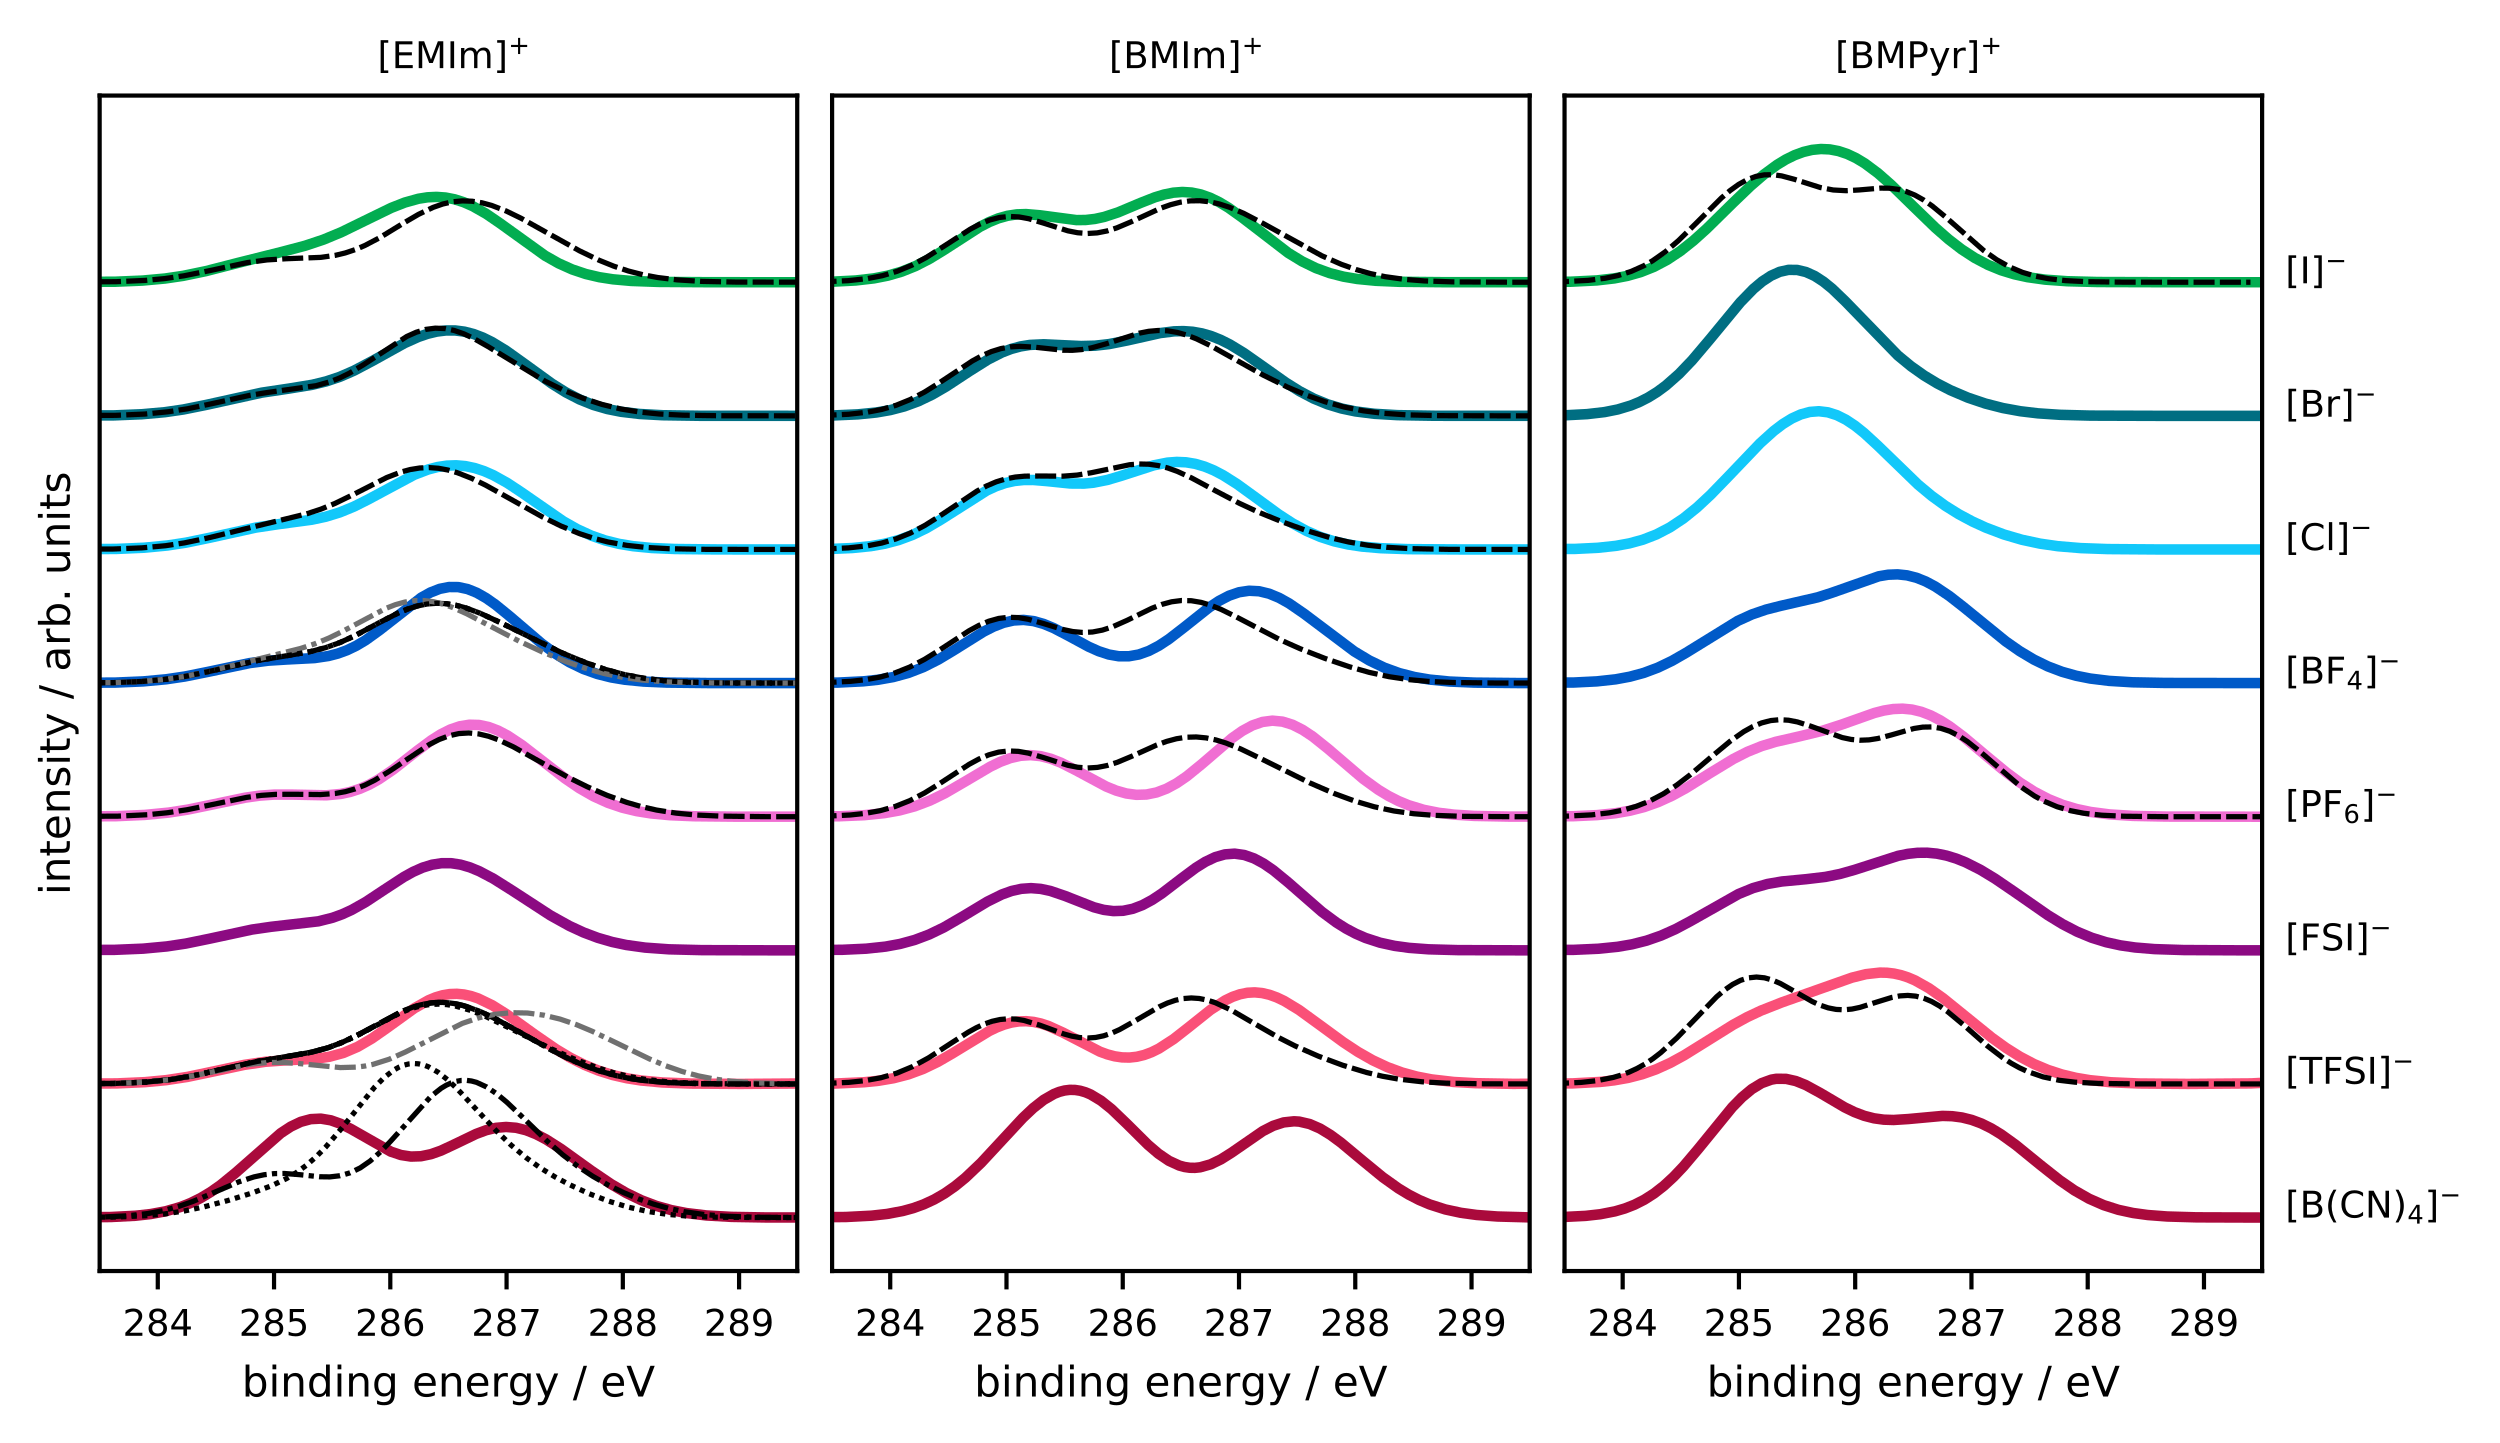 <?xml version="1.0" encoding="utf-8" standalone="no"?>
<!DOCTYPE svg PUBLIC "-//W3C//DTD SVG 1.1//EN"
  "http://www.w3.org/Graphics/SVG/1.1/DTD/svg11.dtd">
<!-- Created with matplotlib (https://matplotlib.org/) -->
<svg height="274.319pt" version="1.1" viewBox="0 0 475.215 274.319" width="475.215pt" xmlns="http://www.w3.org/2000/svg" xmlns:xlink="http://www.w3.org/1999/xlink">
 <defs>
  <style type="text/css">
*{stroke-linecap:butt;stroke-linejoin:round;}
  </style>
 </defs>
 <g id="figure_1">
  <g id="patch_1">
   <path d="M 0 274.319 
L 475.215 274.319 
L 475.215 0 
L 0 0 
z
" style="fill:#ffffff;"/>
  </g>
  <g id="axes_1">
   <g id="patch_2">
    <path d="M 18.942 241.602 
L 151.54 241.602 
L 151.54 18.168 
L 18.942 18.168 
z
" style="fill:#ffffff;"/>
   </g>
   <g id="matplotlib.axis_1">
    <g id="xtick_1">
     <g id="line2d_1">
      <defs>
       <path d="M 0 0 
L 0 3.5 
" id="m3203801d5b" style="stroke:#000000;stroke-width:0.8;"/>
      </defs>
      <g>
       <use style="stroke:#000000;stroke-width:0.8;" x="29.992" xlink:href="#m3203801d5b" y="241.602"/>
      </g>
     </g>
     <g id="text_1">
      <!-- 284 -->
      <defs>
       <path d="M 19.188 8.297 
L 53.609 8.297 
L 53.609 0 
L 7.328 0 
L 7.328 8.297 
Q 12.938 14.109 22.625 23.891 
Q 32.328 33.688 34.812 36.531 
Q 39.547 41.844 41.422 45.531 
Q 43.312 49.219 43.312 52.781 
Q 43.312 58.594 39.234 62.25 
Q 35.156 65.922 28.609 65.922 
Q 23.969 65.922 18.812 64.312 
Q 13.672 62.703 7.812 59.422 
L 7.812 69.391 
Q 13.766 71.781 18.938 73 
Q 24.125 74.219 28.422 74.219 
Q 39.75 74.219 46.484 68.547 
Q 53.219 62.891 53.219 53.422 
Q 53.219 48.922 51.531 44.891 
Q 49.859 40.875 45.406 35.406 
Q 44.188 33.984 37.641 27.219 
Q 31.109 20.453 19.188 8.297 
z
" id="DejaVuSans-50"/>
       <path d="M 31.781 34.625 
Q 24.75 34.625 20.719 30.859 
Q 16.703 27.094 16.703 20.516 
Q 16.703 13.922 20.719 10.156 
Q 24.75 6.391 31.781 6.391 
Q 38.812 6.391 42.859 10.172 
Q 46.922 13.969 46.922 20.516 
Q 46.922 27.094 42.891 30.859 
Q 38.875 34.625 31.781 34.625 
z
M 21.922 38.812 
Q 15.578 40.375 12.031 44.719 
Q 8.5 49.078 8.5 55.328 
Q 8.5 64.062 14.719 69.141 
Q 20.953 74.219 31.781 74.219 
Q 42.672 74.219 48.875 69.141 
Q 55.078 64.062 55.078 55.328 
Q 55.078 49.078 51.531 44.719 
Q 48 40.375 41.703 38.812 
Q 48.828 37.156 52.797 32.312 
Q 56.781 27.484 56.781 20.516 
Q 56.781 9.906 50.312 4.234 
Q 43.844 -1.422 31.781 -1.422 
Q 19.734 -1.422 13.25 4.234 
Q 6.781 9.906 6.781 20.516 
Q 6.781 27.484 10.781 32.312 
Q 14.797 37.156 21.922 38.812 
z
M 18.312 54.391 
Q 18.312 48.734 21.844 45.562 
Q 25.391 42.391 31.781 42.391 
Q 38.141 42.391 41.719 45.562 
Q 45.312 48.734 45.312 54.391 
Q 45.312 60.062 41.719 63.234 
Q 38.141 66.406 31.781 66.406 
Q 25.391 66.406 21.844 63.234 
Q 18.312 60.062 18.312 54.391 
z
" id="DejaVuSans-56"/>
       <path d="M 37.797 64.312 
L 12.891 25.391 
L 37.797 25.391 
z
M 35.203 72.906 
L 47.609 72.906 
L 47.609 25.391 
L 58.016 25.391 
L 58.016 17.188 
L 47.609 17.188 
L 47.609 0 
L 37.797 0 
L 37.797 17.188 
L 4.891 17.188 
L 4.891 26.703 
z
" id="DejaVuSans-52"/>
      </defs>
      <g transform="translate(23.312 253.921)scale(0.07 -0.07)">
       <use xlink:href="#DejaVuSans-50"/>
       <use x="63.623" xlink:href="#DejaVuSans-56"/>
       <use x="127.246" xlink:href="#DejaVuSans-52"/>
      </g>
     </g>
    </g>
    <g id="xtick_2">
     <g id="line2d_2">
      <g>
       <use style="stroke:#000000;stroke-width:0.8;" x="52.092" xlink:href="#m3203801d5b" y="241.602"/>
      </g>
     </g>
     <g id="text_2">
      <!-- 285 -->
      <defs>
       <path d="M 10.797 72.906 
L 49.516 72.906 
L 49.516 64.594 
L 19.828 64.594 
L 19.828 46.734 
Q 21.969 47.469 24.109 47.828 
Q 26.266 48.188 28.422 48.188 
Q 40.625 48.188 47.75 41.5 
Q 54.891 34.812 54.891 23.391 
Q 54.891 11.625 47.562 5.094 
Q 40.234 -1.422 26.906 -1.422 
Q 22.312 -1.422 17.547 -0.641 
Q 12.797 0.141 7.719 1.703 
L 7.719 11.625 
Q 12.109 9.234 16.797 8.062 
Q 21.484 6.891 26.703 6.891 
Q 35.156 6.891 40.078 11.328 
Q 45.016 15.766 45.016 23.391 
Q 45.016 31 40.078 35.438 
Q 35.156 39.891 26.703 39.891 
Q 22.75 39.891 18.812 39.016 
Q 14.891 38.141 10.797 36.281 
z
" id="DejaVuSans-53"/>
      </defs>
      <g transform="translate(45.411 253.921)scale(0.07 -0.07)">
       <use xlink:href="#DejaVuSans-50"/>
       <use x="63.623" xlink:href="#DejaVuSans-56"/>
       <use x="127.246" xlink:href="#DejaVuSans-53"/>
      </g>
     </g>
    </g>
    <g id="xtick_3">
     <g id="line2d_3">
      <g>
       <use style="stroke:#000000;stroke-width:0.8;" x="74.191" xlink:href="#m3203801d5b" y="241.602"/>
      </g>
     </g>
     <g id="text_3">
      <!-- 286 -->
      <defs>
       <path d="M 33.016 40.375 
Q 26.375 40.375 22.484 35.828 
Q 18.609 31.297 18.609 23.391 
Q 18.609 15.531 22.484 10.953 
Q 26.375 6.391 33.016 6.391 
Q 39.656 6.391 43.531 10.953 
Q 47.406 15.531 47.406 23.391 
Q 47.406 31.297 43.531 35.828 
Q 39.656 40.375 33.016 40.375 
z
M 52.594 71.297 
L 52.594 62.312 
Q 48.875 64.062 45.094 64.984 
Q 41.312 65.922 37.594 65.922 
Q 27.828 65.922 22.672 59.328 
Q 17.531 52.734 16.797 39.406 
Q 19.672 43.656 24.016 45.922 
Q 28.375 48.188 33.594 48.188 
Q 44.578 48.188 50.953 41.516 
Q 57.328 34.859 57.328 23.391 
Q 57.328 12.156 50.688 5.359 
Q 44.047 -1.422 33.016 -1.422 
Q 20.359 -1.422 13.672 8.266 
Q 6.984 17.969 6.984 36.375 
Q 6.984 53.656 15.188 63.938 
Q 23.391 74.219 37.203 74.219 
Q 40.922 74.219 44.703 73.484 
Q 48.484 72.75 52.594 71.297 
z
" id="DejaVuSans-54"/>
      </defs>
      <g transform="translate(67.511 253.921)scale(0.07 -0.07)">
       <use xlink:href="#DejaVuSans-50"/>
       <use x="63.623" xlink:href="#DejaVuSans-56"/>
       <use x="127.246" xlink:href="#DejaVuSans-54"/>
      </g>
     </g>
    </g>
    <g id="xtick_4">
     <g id="line2d_4">
      <g>
       <use style="stroke:#000000;stroke-width:0.8;" x="96.291" xlink:href="#m3203801d5b" y="241.602"/>
      </g>
     </g>
     <g id="text_4">
      <!-- 287 -->
      <defs>
       <path d="M 8.203 72.906 
L 55.078 72.906 
L 55.078 68.703 
L 28.609 0 
L 18.312 0 
L 43.219 64.594 
L 8.203 64.594 
z
" id="DejaVuSans-55"/>
      </defs>
      <g transform="translate(89.61 253.921)scale(0.07 -0.07)">
       <use xlink:href="#DejaVuSans-50"/>
       <use x="63.623" xlink:href="#DejaVuSans-56"/>
       <use x="127.246" xlink:href="#DejaVuSans-55"/>
      </g>
     </g>
    </g>
    <g id="xtick_5">
     <g id="line2d_5">
      <g>
       <use style="stroke:#000000;stroke-width:0.8;" x="118.391" xlink:href="#m3203801d5b" y="241.602"/>
      </g>
     </g>
     <g id="text_5">
      <!-- 288 -->
      <g transform="translate(111.71 253.921)scale(0.07 -0.07)">
       <use xlink:href="#DejaVuSans-50"/>
       <use x="63.623" xlink:href="#DejaVuSans-56"/>
       <use x="127.246" xlink:href="#DejaVuSans-56"/>
      </g>
     </g>
    </g>
    <g id="xtick_6">
     <g id="line2d_6">
      <g>
       <use style="stroke:#000000;stroke-width:0.8;" x="140.49" xlink:href="#m3203801d5b" y="241.602"/>
      </g>
     </g>
     <g id="text_6">
      <!-- 289 -->
      <defs>
       <path d="M 10.984 1.516 
L 10.984 10.5 
Q 14.703 8.734 18.5 7.812 
Q 22.312 6.891 25.984 6.891 
Q 35.75 6.891 40.891 13.453 
Q 46.047 20.016 46.781 33.406 
Q 43.953 29.203 39.594 26.953 
Q 35.25 24.703 29.984 24.703 
Q 19.047 24.703 12.672 31.312 
Q 6.297 37.938 6.297 49.422 
Q 6.297 60.641 12.938 67.422 
Q 19.578 74.219 30.609 74.219 
Q 43.266 74.219 49.922 64.516 
Q 56.594 54.828 56.594 36.375 
Q 56.594 19.141 48.406 8.859 
Q 40.234 -1.422 26.422 -1.422 
Q 22.703 -1.422 18.891 -0.688 
Q 15.094 0.047 10.984 1.516 
z
M 30.609 32.422 
Q 37.25 32.422 41.125 36.953 
Q 45.016 41.5 45.016 49.422 
Q 45.016 57.281 41.125 61.844 
Q 37.25 66.406 30.609 66.406 
Q 23.969 66.406 20.094 61.844 
Q 16.219 57.281 16.219 49.422 
Q 16.219 41.5 20.094 36.953 
Q 23.969 32.422 30.609 32.422 
z
" id="DejaVuSans-57"/>
      </defs>
      <g transform="translate(133.81 253.921)scale(0.07 -0.07)">
       <use xlink:href="#DejaVuSans-50"/>
       <use x="63.623" xlink:href="#DejaVuSans-56"/>
       <use x="127.246" xlink:href="#DejaVuSans-57"/>
      </g>
     </g>
    </g>
    <g id="text_7">
     <!-- binding energy / eV -->
     <defs>
      <path d="M 48.688 27.297 
Q 48.688 37.203 44.609 42.844 
Q 40.531 48.484 33.406 48.484 
Q 26.266 48.484 22.188 42.844 
Q 18.109 37.203 18.109 27.297 
Q 18.109 17.391 22.188 11.75 
Q 26.266 6.109 33.406 6.109 
Q 40.531 6.109 44.609 11.75 
Q 48.688 17.391 48.688 27.297 
z
M 18.109 46.391 
Q 20.953 51.266 25.266 53.625 
Q 29.594 56 35.594 56 
Q 45.562 56 51.781 48.094 
Q 58.016 40.188 58.016 27.297 
Q 58.016 14.406 51.781 6.484 
Q 45.562 -1.422 35.594 -1.422 
Q 29.594 -1.422 25.266 0.953 
Q 20.953 3.328 18.109 8.203 
L 18.109 0 
L 9.078 0 
L 9.078 75.984 
L 18.109 75.984 
z
" id="DejaVuSans-98"/>
      <path d="M 9.422 54.688 
L 18.406 54.688 
L 18.406 0 
L 9.422 0 
z
M 9.422 75.984 
L 18.406 75.984 
L 18.406 64.594 
L 9.422 64.594 
z
" id="DejaVuSans-105"/>
      <path d="M 54.891 33.016 
L 54.891 0 
L 45.906 0 
L 45.906 32.719 
Q 45.906 40.484 42.875 44.328 
Q 39.844 48.188 33.797 48.188 
Q 26.516 48.188 22.312 43.547 
Q 18.109 38.922 18.109 30.906 
L 18.109 0 
L 9.078 0 
L 9.078 54.688 
L 18.109 54.688 
L 18.109 46.188 
Q 21.344 51.125 25.703 53.562 
Q 30.078 56 35.797 56 
Q 45.219 56 50.047 50.172 
Q 54.891 44.344 54.891 33.016 
z
" id="DejaVuSans-110"/>
      <path d="M 45.406 46.391 
L 45.406 75.984 
L 54.391 75.984 
L 54.391 0 
L 45.406 0 
L 45.406 8.203 
Q 42.578 3.328 38.25 0.953 
Q 33.938 -1.422 27.875 -1.422 
Q 17.969 -1.422 11.734 6.484 
Q 5.516 14.406 5.516 27.297 
Q 5.516 40.188 11.734 48.094 
Q 17.969 56 27.875 56 
Q 33.938 56 38.25 53.625 
Q 42.578 51.266 45.406 46.391 
z
M 14.797 27.297 
Q 14.797 17.391 18.875 11.75 
Q 22.953 6.109 30.078 6.109 
Q 37.203 6.109 41.297 11.75 
Q 45.406 17.391 45.406 27.297 
Q 45.406 37.203 41.297 42.844 
Q 37.203 48.484 30.078 48.484 
Q 22.953 48.484 18.875 42.844 
Q 14.797 37.203 14.797 27.297 
z
" id="DejaVuSans-100"/>
      <path d="M 45.406 27.984 
Q 45.406 37.75 41.375 43.109 
Q 37.359 48.484 30.078 48.484 
Q 22.859 48.484 18.828 43.109 
Q 14.797 37.75 14.797 27.984 
Q 14.797 18.266 18.828 12.891 
Q 22.859 7.516 30.078 7.516 
Q 37.359 7.516 41.375 12.891 
Q 45.406 18.266 45.406 27.984 
z
M 54.391 6.781 
Q 54.391 -7.172 48.188 -13.984 
Q 42 -20.797 29.203 -20.797 
Q 24.469 -20.797 20.266 -20.094 
Q 16.062 -19.391 12.109 -17.922 
L 12.109 -9.188 
Q 16.062 -11.328 19.922 -12.344 
Q 23.781 -13.375 27.781 -13.375 
Q 36.625 -13.375 41.016 -8.766 
Q 45.406 -4.156 45.406 5.172 
L 45.406 9.625 
Q 42.625 4.781 38.281 2.391 
Q 33.938 0 27.875 0 
Q 17.828 0 11.672 7.656 
Q 5.516 15.328 5.516 27.984 
Q 5.516 40.672 11.672 48.328 
Q 17.828 56 27.875 56 
Q 33.938 56 38.281 53.609 
Q 42.625 51.219 45.406 46.391 
L 45.406 54.688 
L 54.391 54.688 
z
" id="DejaVuSans-103"/>
      <path id="DejaVuSans-32"/>
      <path d="M 56.203 29.594 
L 56.203 25.203 
L 14.891 25.203 
Q 15.484 15.922 20.484 11.062 
Q 25.484 6.203 34.422 6.203 
Q 39.594 6.203 44.453 7.469 
Q 49.312 8.734 54.109 11.281 
L 54.109 2.781 
Q 49.266 0.734 44.188 -0.344 
Q 39.109 -1.422 33.891 -1.422 
Q 20.797 -1.422 13.156 6.188 
Q 5.516 13.812 5.516 26.812 
Q 5.516 40.234 12.766 48.109 
Q 20.016 56 32.328 56 
Q 43.359 56 49.781 48.891 
Q 56.203 41.797 56.203 29.594 
z
M 47.219 32.234 
Q 47.125 39.594 43.094 43.984 
Q 39.062 48.391 32.422 48.391 
Q 24.906 48.391 20.391 44.141 
Q 15.875 39.891 15.188 32.172 
z
" id="DejaVuSans-101"/>
      <path d="M 41.109 46.297 
Q 39.594 47.172 37.812 47.578 
Q 36.031 48 33.891 48 
Q 26.266 48 22.188 43.047 
Q 18.109 38.094 18.109 28.812 
L 18.109 0 
L 9.078 0 
L 9.078 54.688 
L 18.109 54.688 
L 18.109 46.188 
Q 20.953 51.172 25.484 53.578 
Q 30.031 56 36.531 56 
Q 37.453 56 38.578 55.875 
Q 39.703 55.766 41.062 55.516 
z
" id="DejaVuSans-114"/>
      <path d="M 32.172 -5.078 
Q 28.375 -14.844 24.75 -17.812 
Q 21.141 -20.797 15.094 -20.797 
L 7.906 -20.797 
L 7.906 -13.281 
L 13.188 -13.281 
Q 16.891 -13.281 18.938 -11.516 
Q 21 -9.766 23.484 -3.219 
L 25.094 0.875 
L 2.984 54.688 
L 12.5 54.688 
L 29.594 11.922 
L 46.688 54.688 
L 56.203 54.688 
z
" id="DejaVuSans-121"/>
      <path d="M 25.391 72.906 
L 33.688 72.906 
L 8.297 -9.281 
L 0 -9.281 
z
" id="DejaVuSans-47"/>
      <path d="M 28.609 0 
L 0.781 72.906 
L 11.078 72.906 
L 34.188 11.531 
L 57.328 72.906 
L 67.578 72.906 
L 39.797 0 
z
" id="DejaVuSans-86"/>
     </defs>
     <g transform="translate(45.964 265.455)scale(0.08 -0.08)">
      <use xlink:href="#DejaVuSans-98"/>
      <use x="63.477" xlink:href="#DejaVuSans-105"/>
      <use x="91.26" xlink:href="#DejaVuSans-110"/>
      <use x="154.639" xlink:href="#DejaVuSans-100"/>
      <use x="218.115" xlink:href="#DejaVuSans-105"/>
      <use x="245.898" xlink:href="#DejaVuSans-110"/>
      <use x="309.277" xlink:href="#DejaVuSans-103"/>
      <use x="372.754" xlink:href="#DejaVuSans-32"/>
      <use x="404.541" xlink:href="#DejaVuSans-101"/>
      <use x="466.064" xlink:href="#DejaVuSans-110"/>
      <use x="529.443" xlink:href="#DejaVuSans-101"/>
      <use x="590.967" xlink:href="#DejaVuSans-114"/>
      <use x="632.064" xlink:href="#DejaVuSans-103"/>
      <use x="695.541" xlink:href="#DejaVuSans-121"/>
      <use x="754.721" xlink:href="#DejaVuSans-32"/>
      <use x="786.508" xlink:href="#DejaVuSans-47"/>
      <use x="820.199" xlink:href="#DejaVuSans-32"/>
      <use x="851.986" xlink:href="#DejaVuSans-101"/>
      <use x="913.51" xlink:href="#DejaVuSans-86"/>
     </g>
    </g>
   </g>
   <g id="matplotlib.axis_2">
    <g id="text_8">
     <!-- intensity / arb. units -->
     <defs>
      <path d="M 18.312 70.219 
L 18.312 54.688 
L 36.812 54.688 
L 36.812 47.703 
L 18.312 47.703 
L 18.312 18.016 
Q 18.312 11.328 20.141 9.422 
Q 21.969 7.516 27.594 7.516 
L 36.812 7.516 
L 36.812 0 
L 27.594 0 
Q 17.188 0 13.234 3.875 
Q 9.281 7.766 9.281 18.016 
L 9.281 47.703 
L 2.688 47.703 
L 2.688 54.688 
L 9.281 54.688 
L 9.281 70.219 
z
" id="DejaVuSans-116"/>
      <path d="M 44.281 53.078 
L 44.281 44.578 
Q 40.484 46.531 36.375 47.5 
Q 32.281 48.484 27.875 48.484 
Q 21.188 48.484 17.844 46.438 
Q 14.5 44.391 14.5 40.281 
Q 14.5 37.156 16.891 35.375 
Q 19.281 33.594 26.516 31.984 
L 29.594 31.297 
Q 39.156 29.25 43.188 25.516 
Q 47.219 21.781 47.219 15.094 
Q 47.219 7.469 41.188 3.016 
Q 35.156 -1.422 24.609 -1.422 
Q 20.219 -1.422 15.453 -0.562 
Q 10.688 0.297 5.422 2 
L 5.422 11.281 
Q 10.406 8.688 15.234 7.391 
Q 20.062 6.109 24.812 6.109 
Q 31.156 6.109 34.562 8.281 
Q 37.984 10.453 37.984 14.406 
Q 37.984 18.062 35.516 20.016 
Q 33.062 21.969 24.703 23.781 
L 21.578 24.516 
Q 13.234 26.266 9.516 29.906 
Q 5.812 33.547 5.812 39.891 
Q 5.812 47.609 11.281 51.797 
Q 16.75 56 26.812 56 
Q 31.781 56 36.172 55.266 
Q 40.578 54.547 44.281 53.078 
z
" id="DejaVuSans-115"/>
      <path d="M 34.281 27.484 
Q 23.391 27.484 19.188 25 
Q 14.984 22.516 14.984 16.5 
Q 14.984 11.719 18.141 8.906 
Q 21.297 6.109 26.703 6.109 
Q 34.188 6.109 38.703 11.406 
Q 43.219 16.703 43.219 25.484 
L 43.219 27.484 
z
M 52.203 31.203 
L 52.203 0 
L 43.219 0 
L 43.219 8.297 
Q 40.141 3.328 35.547 0.953 
Q 30.953 -1.422 24.312 -1.422 
Q 15.922 -1.422 10.953 3.297 
Q 6 8.016 6 15.922 
Q 6 25.141 12.172 29.828 
Q 18.359 34.516 30.609 34.516 
L 43.219 34.516 
L 43.219 35.406 
Q 43.219 41.609 39.141 45 
Q 35.062 48.391 27.688 48.391 
Q 23 48.391 18.547 47.266 
Q 14.109 46.141 10.016 43.891 
L 10.016 52.203 
Q 14.938 54.109 19.578 55.047 
Q 24.219 56 28.609 56 
Q 40.484 56 46.344 49.844 
Q 52.203 43.703 52.203 31.203 
z
" id="DejaVuSans-97"/>
      <path d="M 10.688 12.406 
L 21 12.406 
L 21 0 
L 10.688 0 
z
" id="DejaVuSans-46"/>
      <path d="M 8.5 21.578 
L 8.5 54.688 
L 17.484 54.688 
L 17.484 21.922 
Q 17.484 14.156 20.5 10.266 
Q 23.531 6.391 29.594 6.391 
Q 36.859 6.391 41.078 11.031 
Q 45.312 15.672 45.312 23.688 
L 45.312 54.688 
L 54.297 54.688 
L 54.297 0 
L 45.312 0 
L 45.312 8.406 
Q 42.047 3.422 37.719 1 
Q 33.406 -1.422 27.688 -1.422 
Q 18.266 -1.422 13.375 4.438 
Q 8.5 10.297 8.5 21.578 
z
M 31.109 56 
z
" id="DejaVuSans-117"/>
     </defs>
     <g transform="translate(13.279 170.127)rotate(-90)scale(0.08 -0.08)">
      <use xlink:href="#DejaVuSans-105"/>
      <use x="27.783" xlink:href="#DejaVuSans-110"/>
      <use x="91.162" xlink:href="#DejaVuSans-116"/>
      <use x="130.371" xlink:href="#DejaVuSans-101"/>
      <use x="191.895" xlink:href="#DejaVuSans-110"/>
      <use x="255.273" xlink:href="#DejaVuSans-115"/>
      <use x="307.373" xlink:href="#DejaVuSans-105"/>
      <use x="335.156" xlink:href="#DejaVuSans-116"/>
      <use x="374.365" xlink:href="#DejaVuSans-121"/>
      <use x="433.545" xlink:href="#DejaVuSans-32"/>
      <use x="465.332" xlink:href="#DejaVuSans-47"/>
      <use x="499.023" xlink:href="#DejaVuSans-32"/>
      <use x="530.811" xlink:href="#DejaVuSans-97"/>
      <use x="592.09" xlink:href="#DejaVuSans-114"/>
      <use x="633.203" xlink:href="#DejaVuSans-98"/>
      <use x="696.68" xlink:href="#DejaVuSans-46"/>
      <use x="728.467" xlink:href="#DejaVuSans-32"/>
      <use x="760.254" xlink:href="#DejaVuSans-117"/>
      <use x="823.633" xlink:href="#DejaVuSans-110"/>
      <use x="887.012" xlink:href="#DejaVuSans-105"/>
      <use x="914.795" xlink:href="#DejaVuSans-116"/>
      <use x="954.004" xlink:href="#DejaVuSans-115"/>
     </g>
    </g>
   </g>
   <g id="line2d_7">
    <path clip-path="url(#p8e3feffde9)" d="M -1 231.446 
L 21.008 231.34 
L 25.767 231.093 
L 28.622 230.778 
L 31.478 230.251 
L 34.333 229.428 
L 36.237 228.673 
L 38.14 227.73 
L 40.044 226.589 
L 41.947 225.251 
L 44.802 222.92 
L 53.368 215.399 
L 55.272 214.152 
L 57.175 213.244 
L 59.079 212.731 
L 60.982 212.637 
L 62.886 212.954 
L 64.789 213.632 
L 66.693 214.59 
L 74.307 218.92 
L 76.211 219.553 
L 78.114 219.848 
L 80.018 219.787 
L 81.921 219.392 
L 83.825 218.719 
L 86.68 217.383 
L 90.487 215.55 
L 92.391 214.843 
L 94.294 214.383 
L 96.198 214.22 
L 98.101 214.375 
L 100.005 214.844 
L 101.908 215.597 
L 103.812 216.589 
L 106.667 218.407 
L 112.378 222.518 
L 116.185 225.096 
L 119.04 226.762 
L 121.895 228.142 
L 124.75 229.223 
L 127.606 230.025 
L 130.461 230.584 
L 134.268 231.041 
L 139.027 231.31 
L 145.689 231.424 
L 168.532 231.446 
L 176.146 231.446 
L 176.146 231.446 
" style="fill:none;stroke:#aa0a3c;stroke-dasharray:2,0;stroke-dashoffset:0;stroke-width:2;"/>
   </g>
   <g id="line2d_8">
    <path clip-path="url(#p8e3feffde9)" d="M -1 206.046 
L 22.171 205.942 
L 27.56 205.701 
L 31.602 205.318 
L 35.644 204.702 
L 41.033 203.571 
L 46.423 202.417 
L 50.464 201.826 
L 54.506 201.545 
L 59.896 201.268 
L 62.59 200.88 
L 65.285 200.147 
L 67.98 198.991 
L 70.674 197.421 
L 73.369 195.539 
L 78.758 191.651 
L 81.453 190.133 
L 82.8 189.577 
L 84.148 189.181 
L 85.495 188.956 
L 86.842 188.909 
L 88.189 189.037 
L 89.537 189.333 
L 90.884 189.785 
L 93.579 191.086 
L 96.273 192.779 
L 101.663 196.66 
L 105.705 199.441 
L 108.399 201.053 
L 111.094 202.416 
L 113.789 203.513 
L 116.483 204.354 
L 119.178 204.967 
L 121.872 205.39 
L 125.914 205.764 
L 131.304 205.97 
L 140.735 206.04 
L 154.208 205.939 
L 159.597 205.653 
L 163.639 205.153 
L 166.334 204.609 
L 169.029 203.866 
L 171.723 202.924 
L 175.765 201.245 
L 179.807 199.564 
L 182.502 198.681 
L 185.197 198.147 
L 186.544 198.042 
L 187.891 198.051 
L 190.586 198.408 
L 193.28 199.159 
L 195.975 200.185 
L 204.059 203.493 
L 206.754 204.322 
L 209.448 204.948 
L 212.143 205.386 
L 216.185 205.77 
L 221.574 205.976 
L 232.353 206.044 
L 255.257 206.046 
L 255.257 206.046 
" style="fill:none;stroke:#fa5078;stroke-dasharray:2,0;stroke-dashoffset:0;stroke-width:2;"/>
   </g>
   <g id="line2d_9">
    <path clip-path="url(#p8e3feffde9)" d="M -1 180.647 
L 21.806 180.552 
L 27.208 180.325 
L 31.709 179.904 
L 35.311 179.361 
L 39.812 178.439 
L 47.915 176.692 
L 51.517 176.172 
L 60.52 175.131 
L 63.221 174.448 
L 65.021 173.797 
L 66.822 172.977 
L 69.523 171.456 
L 73.124 169.075 
L 76.726 166.721 
L 78.526 165.722 
L 80.327 164.922 
L 82.127 164.366 
L 83.928 164.083 
L 85.729 164.081 
L 87.529 164.354 
L 89.33 164.878 
L 91.131 165.62 
L 93.832 167.05 
L 97.433 169.322 
L 104.636 174.009 
L 108.237 176.007 
L 110.938 177.255 
L 113.639 178.269 
L 116.34 179.053 
L 119.041 179.628 
L 122.642 180.128 
L 127.144 180.451 
L 133.446 180.608 
L 148.751 180.647 
L 165.857 180.647 
L 165.857 180.647 
" style="fill:none;stroke:#8c0a82;stroke-dasharray:2,0;stroke-dashoffset:0;stroke-width:2;"/>
   </g>
   <g id="line2d_10">
    <path clip-path="url(#p8e3feffde9)" d="M -1 155.247 
L 22.09 155.145 
L 27.535 154.903 
L 32.072 154.46 
L 35.702 153.894 
L 40.239 152.958 
L 46.591 151.628 
L 49.313 151.245 
L 52.035 151.046 
L 55.665 151.045 
L 62.017 151.177 
L 64.739 150.919 
L 66.554 150.537 
L 68.369 149.953 
L 70.184 149.155 
L 71.999 148.147 
L 74.721 146.299 
L 79.258 142.748 
L 81.981 140.722 
L 83.795 139.573 
L 85.61 138.664 
L 87.425 138.048 
L 89.24 137.757 
L 91.055 137.806 
L 92.87 138.187 
L 94.685 138.874 
L 96.499 139.827 
L 99.222 141.636 
L 102.851 144.445 
L 107.389 147.96 
L 110.111 149.813 
L 112.833 151.37 
L 115.555 152.604 
L 118.278 153.529 
L 121 154.183 
L 123.722 154.62 
L 127.352 154.962 
L 131.889 155.154 
L 140.056 155.239 
L 167.279 155.247 
L 167.279 155.247 
" style="fill:none;stroke:#f06ed2;stroke-dasharray:2,0;stroke-dashoffset:0;stroke-width:2;"/>
   </g>
   <g id="line2d_11">
    <path clip-path="url(#p8e3feffde9)" d="M -1 129.848 
L 21.916 129.75 
L 27.202 129.526 
L 31.608 129.118 
L 35.132 128.595 
L 39.537 127.71 
L 47.467 126.042 
L 50.991 125.587 
L 54.515 125.365 
L 59.801 125.09 
L 62.445 124.695 
L 64.207 124.24 
L 65.969 123.597 
L 67.731 122.749 
L 69.493 121.698 
L 72.136 119.795 
L 80.066 113.601 
L 81.828 112.618 
L 83.59 111.931 
L 85.352 111.585 
L 87.114 111.6 
L 88.876 111.974 
L 90.638 112.684 
L 92.4 113.685 
L 94.162 114.921 
L 96.805 117.072 
L 102.973 122.335 
L 105.616 124.281 
L 108.259 125.901 
L 110.902 127.172 
L 113.545 128.115 
L 116.189 128.777 
L 118.832 129.217 
L 122.356 129.559 
L 126.761 129.752 
L 134.691 129.839 
L 162.003 129.848 
L 162.003 129.848 
" style="fill:none;stroke:#005ac8;stroke-dasharray:2,0;stroke-dashoffset:0;stroke-width:2;"/>
   </g>
   <g id="line2d_12">
    <path clip-path="url(#p8e3feffde9)" d="M -1 104.448 
L 22.088 104.346 
L 27.4 104.113 
L 31.826 103.69 
L 35.367 103.149 
L 39.793 102.234 
L 48.646 100.282 
L 53.072 99.619 
L 59.269 98.788 
L 61.925 98.22 
L 64.58 97.405 
L 67.236 96.316 
L 69.892 94.989 
L 78.744 90.246 
L 81.4 89.238 
L 83.171 88.776 
L 84.941 88.508 
L 86.712 88.448 
L 88.482 88.603 
L 90.253 88.976 
L 92.023 89.558 
L 93.794 90.336 
L 96.449 91.817 
L 99.105 93.574 
L 107.072 99.089 
L 109.728 100.592 
L 112.384 101.808 
L 115.039 102.73 
L 117.695 103.386 
L 120.351 103.825 
L 123.892 104.167 
L 128.318 104.357 
L 136.285 104.44 
L 162.843 104.448 
L 162.843 104.448 
" style="fill:none;stroke:#12c8fa;stroke-dasharray:2,0;stroke-dashoffset:0;stroke-width:2;"/>
   </g>
   <g id="line2d_13">
    <path clip-path="url(#p8e3feffde9)" d="M -1 79.049 
L 21.708 78.956 
L 26.964 78.742 
L 31.344 78.35 
L 34.847 77.84 
L 39.227 76.959 
L 49.739 74.641 
L 54.995 73.853 
L 59.375 73.136 
L 62.002 72.497 
L 64.63 71.615 
L 67.258 70.474 
L 70.762 68.627 
L 76.894 65.227 
L 79.522 64.051 
L 81.274 63.451 
L 83.026 63.032 
L 84.778 62.816 
L 86.53 62.817 
L 88.282 63.044 
L 90.033 63.495 
L 91.785 64.163 
L 93.537 65.027 
L 96.165 66.63 
L 99.669 69.132 
L 104.925 72.939 
L 107.553 74.58 
L 110.181 75.936 
L 112.809 76.988 
L 115.437 77.752 
L 118.064 78.275 
L 121.568 78.69 
L 125.948 78.929 
L 132.956 79.034 
L 160.987 79.049 
L 160.987 79.049 
" style="fill:none;stroke:#006e82;stroke-dasharray:2,0;stroke-dashoffset:0;stroke-width:2;"/>
   </g>
   <g id="line2d_14">
    <path clip-path="url(#p8e3feffde9)" d="M -1 53.649 
L 21.914 53.551 
L 27.074 53.335 
L 31.374 52.942 
L 34.814 52.434 
L 39.114 51.543 
L 45.134 49.997 
L 53.734 47.84 
L 58.034 46.698 
L 61.474 45.551 
L 64.914 44.122 
L 69.214 42.021 
L 74.374 39.512 
L 76.954 38.499 
L 79.534 37.781 
L 81.254 37.508 
L 82.974 37.426 
L 84.694 37.549 
L 86.414 37.886 
L 88.134 38.435 
L 89.854 39.189 
L 92.434 40.653 
L 95.014 42.418 
L 103.615 48.606 
L 106.195 50.064 
L 108.775 51.223 
L 111.355 52.087 
L 113.935 52.693 
L 116.515 53.093 
L 119.955 53.4 
L 125.115 53.586 
L 135.435 53.647 
L 157.795 53.649 
L 157.795 53.649 
" style="fill:none;stroke:#02ad51;stroke-dasharray:2,0;stroke-dashoffset:0;stroke-width:2;"/>
   </g>
   <g id="line2d_15">
    <path clip-path="url(#p8e3feffde9)" d="M -1 206.046 
L 21.594 205.956 
L 27.561 205.7 
L 32.037 205.261 
L 36.512 204.53 
L 40.987 203.545 
L 48.445 201.85 
L 52.921 201.082 
L 58.888 200.077 
L 61.871 199.31 
L 64.854 198.227 
L 67.838 196.824 
L 76.788 192.097 
L 78.28 191.513 
L 79.772 191.053 
L 81.263 190.732 
L 82.755 190.559 
L 84.247 190.538 
L 85.738 190.666 
L 87.23 190.935 
L 88.722 191.334 
L 91.705 192.462 
L 94.689 193.916 
L 99.164 196.413 
L 105.131 199.758 
L 108.114 201.252 
L 111.098 202.552 
L 114.081 203.622 
L 117.065 204.454 
L 120.048 205.059 
L 123.032 205.471 
L 127.507 205.82 
L 133.474 205.995 
L 146.899 206.046 
L 184.192 205.967 
L 188.667 205.797 
L 193.142 205.377 
L 196.126 204.867 
L 199.109 204.114 
L 202.093 203.102 
L 206.568 201.215 
L 211.043 199.319 
L 214.027 198.388 
L 215.518 198.096 
L 217.01 197.941 
L 218.502 197.933 
L 219.993 198.071 
L 221.485 198.349 
L 224.469 199.257 
L 227.452 200.479 
L 233.419 203.038 
L 236.402 204.064 
L 239.386 204.832 
L 242.369 205.355 
L 245.353 205.68 
L 249.828 205.923 
L 257.287 206.032 
L 284.138 206.046 
L 284.138 206.046 
" style="fill:none;stroke:#000000;stroke-dasharray:4,1,4,1;stroke-dashoffset:0;"/>
   </g>
   <g id="line2d_16">
    <path clip-path="url(#p8e3feffde9)" d="M -1 155.247 
L 22.423 155.137 
L 28.059 154.866 
L 31.816 154.492 
L 35.572 153.917 
L 40.269 152.95 
L 46.843 151.577 
L 49.661 151.19 
L 52.479 150.994 
L 56.236 150.985 
L 60.932 151.034 
L 63.749 150.824 
L 65.628 150.489 
L 67.506 149.961 
L 69.385 149.226 
L 71.263 148.288 
L 74.081 146.564 
L 81.595 141.529 
L 83.473 140.57 
L 85.352 139.862 
L 87.23 139.442 
L 89.109 139.326 
L 90.987 139.506 
L 92.866 139.955 
L 94.744 140.631 
L 97.562 141.957 
L 102.258 144.577 
L 107.893 147.701 
L 111.65 149.559 
L 115.407 151.182 
L 119.164 152.531 
L 121.982 153.343 
L 124.8 153.979 
L 128.556 154.569 
L 132.313 154.921 
L 137.01 155.135 
L 145.463 155.237 
L 173.64 155.247 
L 173.64 155.247 
" style="fill:none;stroke:#000000;stroke-dasharray:4,1,4,1;stroke-dashoffset:0;"/>
   </g>
   <g id="line2d_17">
    <path clip-path="url(#p8e3feffde9)" d="M -1 129.848 
L 21.561 129.758 
L 27.064 129.535 
L 31.65 129.111 
L 35.318 128.555 
L 39.904 127.6 
L 49.075 125.531 
L 54.578 124.632 
L 59.164 123.821 
L 61.915 123.102 
L 64.667 122.116 
L 67.418 120.86 
L 72.004 118.397 
L 75.672 116.521 
L 77.506 115.762 
L 79.341 115.183 
L 81.175 114.814 
L 83.009 114.671 
L 84.843 114.756 
L 86.678 115.056 
L 88.512 115.545 
L 91.263 116.563 
L 94.932 118.261 
L 106.855 124.112 
L 111.44 126.005 
L 115.109 127.264 
L 118.777 128.245 
L 122.446 128.939 
L 126.114 129.381 
L 130.7 129.671 
L 137.12 129.814 
L 153.628 129.848 
L 169.22 129.848 
L 169.22 129.848 
" style="fill:none;stroke:#000000;stroke-dasharray:4,1,4,1;stroke-dashoffset:0;"/>
   </g>
   <g id="line2d_18">
    <path clip-path="url(#p8e3feffde9)" d="M -1 104.448 
L 21.594 104.358 
L 26.965 104.141 
L 31.44 103.735 
L 35.02 103.201 
L 39.495 102.266 
L 58.291 97.669 
L 60.976 96.79 
L 63.661 95.703 
L 67.241 93.961 
L 73.506 90.775 
L 76.191 89.734 
L 77.982 89.249 
L 79.772 88.96 
L 81.562 88.881 
L 83.352 89.012 
L 85.142 89.343 
L 86.932 89.856 
L 89.617 90.911 
L 92.302 92.222 
L 96.777 94.713 
L 103.042 98.224 
L 106.623 99.987 
L 110.203 101.455 
L 112.888 102.334 
L 115.573 103.021 
L 119.153 103.664 
L 122.733 104.055 
L 127.208 104.303 
L 134.369 104.427 
L 157.639 104.448 
L 164.8 104.448 
L 164.8 104.448 
" style="fill:none;stroke:#000000;stroke-dasharray:4,1,4,1;stroke-dashoffset:0;"/>
   </g>
   <g id="line2d_19">
    <path clip-path="url(#p8e3feffde9)" d="M -1 79.049 
L 22.036 78.948 
L 27.473 78.709 
L 32.003 78.269 
L 35.628 77.705 
L 40.158 76.76 
L 47.407 75.16 
L 51.031 74.575 
L 60.092 73.312 
L 62.81 72.539 
L 64.622 71.82 
L 66.435 70.927 
L 69.153 69.295 
L 77.308 63.964 
L 79.12 63.151 
L 80.932 62.612 
L 82.744 62.377 
L 84.556 62.454 
L 86.368 62.827 
L 88.181 63.461 
L 89.993 64.307 
L 92.711 65.848 
L 103.584 72.438 
L 107.208 74.218 
L 110.833 75.705 
L 114.457 76.885 
L 118.081 77.756 
L 121.706 78.341 
L 125.33 78.697 
L 129.86 78.921 
L 137.109 79.031 
L 163.385 79.049 
L 167.01 79.049 
L 167.01 79.049 
" style="fill:none;stroke:#000000;stroke-dasharray:4,1,4,1;stroke-dashoffset:0;"/>
   </g>
   <g id="line2d_20">
    <path clip-path="url(#p8e3feffde9)" d="M -1 53.649 
L 21.992 53.55 
L 27.561 53.303 
L 31.274 52.96 
L 34.987 52.421 
L 39.628 51.49 
L 47.053 49.908 
L 50.766 49.405 
L 54.479 49.178 
L 60.976 48.923 
L 63.76 48.531 
L 65.617 48.084 
L 67.473 47.466 
L 69.33 46.677 
L 72.114 45.213 
L 76.755 42.378 
L 79.54 40.752 
L 82.324 39.421 
L 84.18 38.775 
L 86.037 38.358 
L 87.893 38.184 
L 89.75 38.251 
L 91.606 38.547 
L 93.462 39.05 
L 96.247 40.124 
L 99.031 41.48 
L 103.672 44.068 
L 110.17 47.685 
L 113.882 49.469 
L 116.667 50.595 
L 119.451 51.516 
L 122.236 52.229 
L 125.021 52.752 
L 128.733 53.202 
L 133.374 53.487 
L 139.871 53.62 
L 158.435 53.649 
L 171.43 53.649 
L 171.43 53.649 
" style="fill:none;stroke:#000000;stroke-dasharray:4,1,4,1;stroke-dashoffset:0;"/>
   </g>
   <g id="line2d_21">
    <path clip-path="url(#p8e3feffde9)" d="M -1 231.446 
L 19.44 231.343 
L 24.246 231.106 
L 28.092 230.677 
L 30.976 230.137 
L 33.86 229.362 
L 36.744 228.347 
L 40.589 226.712 
L 45.396 224.651 
L 48.28 223.711 
L 50.202 223.302 
L 52.125 223.088 
L 54.048 223.062 
L 56.932 223.286 
L 60.777 223.685 
L 62.7 223.711 
L 64.622 223.49 
L 66.545 222.939 
L 68.468 222.005 
L 70.39 220.67 
L 72.313 218.96 
L 74.236 216.945 
L 81.926 208.39 
L 83.849 206.87 
L 84.81 206.291 
L 85.772 205.847 
L 86.733 205.542 
L 87.694 205.38 
L 88.656 205.361 
L 89.617 205.482 
L 90.578 205.737 
L 92.501 206.618 
L 94.424 207.915 
L 96.346 209.521 
L 99.23 212.268 
L 104.037 216.948 
L 106.921 219.475 
L 109.805 221.691 
L 112.689 223.602 
L 115.573 225.247 
L 118.457 226.665 
L 121.341 227.876 
L 124.225 228.886 
L 127.109 229.696 
L 129.993 230.311 
L 133.838 230.863 
L 137.684 231.178 
L 143.452 231.378 
L 154.026 231.443 
L 178.06 231.446 
L 178.06 231.446 
" style="fill:none;stroke:#000000;stroke-dasharray:4,1,1,1;stroke-dashoffset:0;"/>
   </g>
   <g id="line2d_22">
    <path clip-path="url(#p8e3feffde9)" d="M -1 129.848 
L 21.904 129.75 
L 27.32 129.517 
L 31.834 129.085 
L 35.445 128.523 
L 39.959 127.553 
L 57.112 123.269 
L 59.82 122.384 
L 62.528 121.279 
L 65.237 119.95 
L 73.362 115.636 
L 75.167 114.936 
L 76.973 114.437 
L 78.778 114.172 
L 80.584 114.153 
L 82.389 114.376 
L 84.195 114.821 
L 86 115.455 
L 88.709 116.669 
L 93.223 119.037 
L 98.639 121.857 
L 103.153 123.955 
L 107.667 125.788 
L 111.278 127.033 
L 114.889 128.038 
L 118.5 128.78 
L 122.111 129.274 
L 126.625 129.618 
L 132.042 129.786 
L 142.875 129.845 
L 166.347 129.848 
L 166.347 129.848 
" style="fill:none;stroke:#707070;stroke-dasharray:4,1,1,1;stroke-dashoffset:0;"/>
   </g>
   <g id="line2d_23">
    <path clip-path="url(#p8e3feffde9)" d="M -1 231.446 
L 21.992 231.346 
L 27.561 231.099 
L 31.274 230.751 
L 34.987 230.198 
L 38.7 229.424 
L 43.34 228.197 
L 47.981 226.754 
L 51.694 225.36 
L 54.479 224.017 
L 56.335 222.897 
L 58.191 221.544 
L 60.048 219.929 
L 61.904 218.046 
L 64.689 214.783 
L 71.186 206.674 
L 73.042 204.807 
L 74.899 203.378 
L 75.827 202.858 
L 76.755 202.479 
L 77.683 202.245 
L 78.611 202.159 
L 79.54 202.219 
L 80.468 202.422 
L 81.396 202.76 
L 83.252 203.808 
L 85.109 205.27 
L 86.965 207.037 
L 90.678 211.032 
L 94.39 215.013 
L 97.175 217.694 
L 99.96 220.026 
L 102.744 222.021 
L 105.529 223.73 
L 108.313 225.215 
L 112.026 226.918 
L 115.739 228.337 
L 119.451 229.464 
L 123.164 230.288 
L 126.877 230.831 
L 130.59 231.151 
L 136.159 231.366 
L 145.441 231.44 
L 171.43 231.446 
L 171.43 231.446 
" style="fill:none;stroke:#000000;stroke-dasharray:1,1;stroke-dashoffset:0;"/>
   </g>
   <g id="line2d_24">
    <path clip-path="url(#p8e3feffde9)" d="M -1 206.046 
L 21.86 205.95 
L 27.871 205.678 
L 32.379 205.216 
L 36.887 204.456 
L 42.898 203.087 
L 48.91 201.761 
L 54.921 200.778 
L 59.429 199.96 
L 62.434 199.136 
L 65.44 197.987 
L 68.446 196.532 
L 75.959 192.591 
L 77.462 191.977 
L 78.965 191.484 
L 80.468 191.128 
L 81.971 190.922 
L 83.473 190.87 
L 84.976 190.97 
L 86.479 191.212 
L 89.484 192.069 
L 92.49 193.297 
L 96.998 195.499 
L 104.512 199.237 
L 109.02 201.243 
L 113.529 202.952 
L 116.534 203.878 
L 119.54 204.611 
L 122.545 205.153 
L 127.054 205.659 
L 131.562 205.902 
L 139.076 206.027 
L 166.126 206.046 
L 187.165 205.949 
L 191.673 205.746 
L 194.678 205.464 
L 197.684 204.998 
L 200.689 204.295 
L 203.695 203.328 
L 206.701 202.128 
L 212.712 199.526 
L 215.717 198.519 
L 217.22 198.18 
L 218.723 197.977 
L 220.226 197.919 
L 221.728 198.012 
L 223.231 198.249 
L 226.237 199.098 
L 229.242 200.296 
L 235.253 202.892 
L 238.259 203.956 
L 241.264 204.76 
L 244.27 205.311 
L 247.275 205.656 
L 251.784 205.915 
L 259.298 206.031 
L 286.347 206.046 
L 286.347 206.046 
" style="fill:none;stroke:#000000;stroke-dasharray:1,1;stroke-dashoffset:0;"/>
   </g>
   <g id="line2d_25">
    <path clip-path="url(#p8e3feffde9)" d="M -1 129.848 
L 21.561 129.758 
L 27.064 129.535 
L 31.65 129.111 
L 35.318 128.555 
L 39.904 127.6 
L 49.075 125.531 
L 54.578 124.632 
L 59.164 123.821 
L 61.915 123.102 
L 64.667 122.116 
L 67.418 120.86 
L 72.004 118.397 
L 75.672 116.521 
L 77.506 115.762 
L 79.341 115.183 
L 81.175 114.814 
L 83.009 114.671 
L 84.843 114.756 
L 86.678 115.056 
L 88.512 115.545 
L 91.263 116.563 
L 94.932 118.261 
L 106.855 124.112 
L 111.44 126.005 
L 115.109 127.264 
L 118.777 128.245 
L 122.446 128.939 
L 126.114 129.381 
L 130.7 129.671 
L 137.12 129.814 
L 153.628 129.848 
L 169.22 129.848 
L 169.22 129.848 
" style="fill:none;stroke:#000000;stroke-dasharray:1,1;stroke-dashoffset:0;"/>
   </g>
   <g id="line2d_26">
    <path clip-path="url(#p8e3feffde9)" d="M -1 206.046 
L 21.373 205.961 
L 27.561 205.7 
L 32.202 205.242 
L 36.843 204.478 
L 47.672 202.282 
L 50.766 201.979 
L 53.86 201.954 
L 56.954 202.176 
L 64.689 202.93 
L 67.783 202.844 
L 69.33 202.644 
L 70.877 202.327 
L 73.97 201.347 
L 77.064 199.971 
L 87.893 194.527 
L 90.987 193.477 
L 94.081 192.802 
L 97.175 192.501 
L 100.269 192.56 
L 103.363 192.969 
L 106.457 193.713 
L 109.551 194.763 
L 112.645 196.063 
L 117.286 198.299 
L 123.474 201.296 
L 126.567 202.595 
L 129.661 203.675 
L 132.755 204.513 
L 135.849 205.116 
L 138.943 205.519 
L 143.584 205.849 
L 149.772 206.005 
L 165.242 206.046 
L 196.181 205.945 
L 200.822 205.723 
L 203.916 205.414 
L 207.01 204.902 
L 210.104 204.13 
L 213.198 203.081 
L 217.839 201.116 
L 222.48 199.177 
L 225.574 198.276 
L 227.121 198.022 
L 228.668 197.92 
L 230.215 197.977 
L 231.762 198.189 
L 233.308 198.543 
L 236.402 199.596 
L 247.231 203.997 
L 250.325 204.808 
L 253.419 205.355 
L 256.513 205.689 
L 261.154 205.932 
L 268.889 206.035 
L 295.187 206.046 
L 295.187 206.046 
" style="fill:none;stroke:#707070;stroke-dasharray:4,1,4,1,1,1;stroke-dashoffset:0;"/>
   </g>
   <g id="line2d_27">
    <path clip-path="url(#p8e3feffde9)" d="M -1 206.046 
L 21.86 205.95 
L 27.871 205.678 
L 32.379 205.216 
L 36.887 204.456 
L 42.898 203.087 
L 48.91 201.761 
L 54.921 200.778 
L 59.429 199.958 
L 62.434 199.131 
L 65.44 197.975 
L 68.446 196.506 
L 75.959 192.467 
L 78.965 191.285 
L 80.468 190.885 
L 81.971 190.631 
L 83.473 190.53 
L 84.976 190.582 
L 86.479 190.782 
L 87.982 191.121 
L 90.987 192.155 
L 93.993 193.555 
L 98.501 196.032 
L 104.512 199.428 
L 107.518 200.968 
L 110.523 202.318 
L 113.529 203.442 
L 116.534 204.323 
L 119.54 204.971 
L 122.545 205.416 
L 127.054 205.796 
L 133.065 205.989 
L 145.087 206.045 
L 185.662 205.982 
L 191.673 205.746 
L 194.678 205.464 
L 197.684 204.998 
L 200.689 204.295 
L 203.695 203.328 
L 206.701 202.128 
L 212.712 199.526 
L 215.717 198.519 
L 217.22 198.18 
L 218.723 197.977 
L 220.226 197.919 
L 221.728 198.012 
L 223.231 198.249 
L 226.237 199.098 
L 229.242 200.296 
L 235.253 202.892 
L 238.259 203.956 
L 241.264 204.76 
L 244.27 205.311 
L 247.275 205.656 
L 251.784 205.915 
L 259.298 206.031 
L 286.347 206.046 
L 286.347 206.046 
" style="fill:none;stroke:#000000;stroke-dasharray:4,1,4,1,1,1,1,1;stroke-dashoffset:0;"/>
   </g>
   <g id="patch_3">
    <path d="M 18.942 241.602 
L 18.942 18.168 
" style="fill:none;stroke:#000000;stroke-linecap:square;stroke-linejoin:miter;stroke-width:0.8;"/>
   </g>
   <g id="patch_4">
    <path d="M 151.54 241.602 
L 151.54 18.168 
" style="fill:none;stroke:#000000;stroke-linecap:square;stroke-linejoin:miter;stroke-width:0.8;"/>
   </g>
   <g id="patch_5">
    <path d="M 18.942 241.602 
L 151.54 241.602 
" style="fill:none;stroke:#000000;stroke-linecap:square;stroke-linejoin:miter;stroke-width:0.8;"/>
   </g>
   <g id="patch_6">
    <path d="M 18.942 18.168 
L 151.54 18.168 
" style="fill:none;stroke:#000000;stroke-linecap:square;stroke-linejoin:miter;stroke-width:0.8;"/>
   </g>
   <g id="text_9">
    <!--  [EMIm]$^{+}$ -->
    <defs>
     <path d="M 8.594 75.984 
L 29.297 75.984 
L 29.297 69 
L 17.578 69 
L 17.578 -6.203 
L 29.297 -6.203 
L 29.297 -13.188 
L 8.594 -13.188 
z
" id="DejaVuSans-91"/>
     <path d="M 9.812 72.906 
L 55.906 72.906 
L 55.906 64.594 
L 19.672 64.594 
L 19.672 43.016 
L 54.391 43.016 
L 54.391 34.719 
L 19.672 34.719 
L 19.672 8.297 
L 56.781 8.297 
L 56.781 0 
L 9.812 0 
z
" id="DejaVuSans-69"/>
     <path d="M 9.812 72.906 
L 24.516 72.906 
L 43.109 23.297 
L 61.812 72.906 
L 76.516 72.906 
L 76.516 0 
L 66.891 0 
L 66.891 64.016 
L 48.094 14.016 
L 38.188 14.016 
L 19.391 64.016 
L 19.391 0 
L 9.812 0 
z
" id="DejaVuSans-77"/>
     <path d="M 9.812 72.906 
L 19.672 72.906 
L 19.672 0 
L 9.812 0 
z
" id="DejaVuSans-73"/>
     <path d="M 52 44.188 
Q 55.375 50.25 60.062 53.125 
Q 64.75 56 71.094 56 
Q 79.641 56 84.281 50.016 
Q 88.922 44.047 88.922 33.016 
L 88.922 0 
L 79.891 0 
L 79.891 32.719 
Q 79.891 40.578 77.094 44.375 
Q 74.312 48.188 68.609 48.188 
Q 61.625 48.188 57.562 43.547 
Q 53.516 38.922 53.516 30.906 
L 53.516 0 
L 44.484 0 
L 44.484 32.719 
Q 44.484 40.625 41.703 44.406 
Q 38.922 48.188 33.109 48.188 
Q 26.219 48.188 22.156 43.531 
Q 18.109 38.875 18.109 30.906 
L 18.109 0 
L 9.078 0 
L 9.078 54.688 
L 18.109 54.688 
L 18.109 46.188 
Q 21.188 51.219 25.484 53.609 
Q 29.781 56 35.688 56 
Q 41.656 56 45.828 52.969 
Q 50 49.953 52 44.188 
z
" id="DejaVuSans-109"/>
     <path d="M 30.422 75.984 
L 30.422 -13.188 
L 9.719 -13.188 
L 9.719 -6.203 
L 21.391 -6.203 
L 21.391 69 
L 9.719 69 
L 9.719 75.984 
z
" id="DejaVuSans-93"/>
     <path d="M 46 62.703 
L 46 35.5 
L 73.188 35.5 
L 73.188 27.203 
L 46 27.203 
L 46 0 
L 37.797 0 
L 37.797 27.203 
L 10.594 27.203 
L 10.594 35.5 
L 37.797 35.5 
L 37.797 62.703 
z
" id="DejaVuSans-43"/>
    </defs>
    <g transform="translate(69.526 13.01)scale(0.07 -0.07)">
     <use transform="translate(0 0.827)" xlink:href="#DejaVuSans-32"/>
     <use transform="translate(31.787 0.827)" xlink:href="#DejaVuSans-91"/>
     <use transform="translate(70.801 0.827)" xlink:href="#DejaVuSans-69"/>
     <use transform="translate(133.984 0.827)" xlink:href="#DejaVuSans-77"/>
     <use transform="translate(220.264 0.827)" xlink:href="#DejaVuSans-73"/>
     <use transform="translate(249.709 0.827)" xlink:href="#DejaVuSans-109"/>
     <use transform="translate(347.121 0.827)" xlink:href="#DejaVuSans-93"/>
     <use transform="translate(387.092 39.108)scale(0.7)" xlink:href="#DejaVuSans-43"/>
    </g>
   </g>
  </g>
  <g id="axes_2">
   <g id="patch_7">
    <path d="M 158.17 241.602 
L 290.767 241.602 
L 290.767 18.168 
L 158.17 18.168 
z
" style="fill:#ffffff;"/>
   </g>
   <g id="matplotlib.axis_3">
    <g id="xtick_7">
     <g id="line2d_28">
      <g>
       <use style="stroke:#000000;stroke-width:0.8;" x="169.22" xlink:href="#m3203801d5b" y="241.602"/>
      </g>
     </g>
     <g id="text_10">
      <!-- 284 -->
      <g transform="translate(162.539 253.921)scale(0.07 -0.07)">
       <use xlink:href="#DejaVuSans-50"/>
       <use x="63.623" xlink:href="#DejaVuSans-56"/>
       <use x="127.246" xlink:href="#DejaVuSans-52"/>
      </g>
     </g>
    </g>
    <g id="xtick_8">
     <g id="line2d_29">
      <g>
       <use style="stroke:#000000;stroke-width:0.8;" x="191.319" xlink:href="#m3203801d5b" y="241.602"/>
      </g>
     </g>
     <g id="text_11">
      <!-- 285 -->
      <g transform="translate(184.639 253.921)scale(0.07 -0.07)">
       <use xlink:href="#DejaVuSans-50"/>
       <use x="63.623" xlink:href="#DejaVuSans-56"/>
       <use x="127.246" xlink:href="#DejaVuSans-53"/>
      </g>
     </g>
    </g>
    <g id="xtick_9">
     <g id="line2d_30">
      <g>
       <use style="stroke:#000000;stroke-width:0.8;" x="213.419" xlink:href="#m3203801d5b" y="241.602"/>
      </g>
     </g>
     <g id="text_12">
      <!-- 286 -->
      <g transform="translate(206.738 253.921)scale(0.07 -0.07)">
       <use xlink:href="#DejaVuSans-50"/>
       <use x="63.623" xlink:href="#DejaVuSans-56"/>
       <use x="127.246" xlink:href="#DejaVuSans-54"/>
      </g>
     </g>
    </g>
    <g id="xtick_10">
     <g id="line2d_31">
      <g>
       <use style="stroke:#000000;stroke-width:0.8;" x="235.518" xlink:href="#m3203801d5b" y="241.602"/>
      </g>
     </g>
     <g id="text_13">
      <!-- 287 -->
      <g transform="translate(228.838 253.921)scale(0.07 -0.07)">
       <use xlink:href="#DejaVuSans-50"/>
       <use x="63.623" xlink:href="#DejaVuSans-56"/>
       <use x="127.246" xlink:href="#DejaVuSans-55"/>
      </g>
     </g>
    </g>
    <g id="xtick_11">
     <g id="line2d_32">
      <g>
       <use style="stroke:#000000;stroke-width:0.8;" x="257.618" xlink:href="#m3203801d5b" y="241.602"/>
      </g>
     </g>
     <g id="text_14">
      <!-- 288 -->
      <g transform="translate(250.937 253.921)scale(0.07 -0.07)">
       <use xlink:href="#DejaVuSans-50"/>
       <use x="63.623" xlink:href="#DejaVuSans-56"/>
       <use x="127.246" xlink:href="#DejaVuSans-56"/>
      </g>
     </g>
    </g>
    <g id="xtick_12">
     <g id="line2d_33">
      <g>
       <use style="stroke:#000000;stroke-width:0.8;" x="279.718" xlink:href="#m3203801d5b" y="241.602"/>
      </g>
     </g>
     <g id="text_15">
      <!-- 289 -->
      <g transform="translate(273.037 253.921)scale(0.07 -0.07)">
       <use xlink:href="#DejaVuSans-50"/>
       <use x="63.623" xlink:href="#DejaVuSans-56"/>
       <use x="127.246" xlink:href="#DejaVuSans-57"/>
      </g>
     </g>
    </g>
    <g id="text_16">
     <!-- binding energy / eV -->
     <g transform="translate(185.191 265.455)scale(0.08 -0.08)">
      <use xlink:href="#DejaVuSans-98"/>
      <use x="63.477" xlink:href="#DejaVuSans-105"/>
      <use x="91.26" xlink:href="#DejaVuSans-110"/>
      <use x="154.639" xlink:href="#DejaVuSans-100"/>
      <use x="218.115" xlink:href="#DejaVuSans-105"/>
      <use x="245.898" xlink:href="#DejaVuSans-110"/>
      <use x="309.277" xlink:href="#DejaVuSans-103"/>
      <use x="372.754" xlink:href="#DejaVuSans-32"/>
      <use x="404.541" xlink:href="#DejaVuSans-101"/>
      <use x="466.064" xlink:href="#DejaVuSans-110"/>
      <use x="529.443" xlink:href="#DejaVuSans-101"/>
      <use x="590.967" xlink:href="#DejaVuSans-114"/>
      <use x="632.064" xlink:href="#DejaVuSans-103"/>
      <use x="695.541" xlink:href="#DejaVuSans-121"/>
      <use x="754.721" xlink:href="#DejaVuSans-32"/>
      <use x="786.508" xlink:href="#DejaVuSans-47"/>
      <use x="820.199" xlink:href="#DejaVuSans-32"/>
      <use x="851.986" xlink:href="#DejaVuSans-101"/>
      <use x="913.51" xlink:href="#DejaVuSans-86"/>
     </g>
    </g>
   </g>
   <g id="matplotlib.axis_4"/>
   <g id="line2d_34">
    <path clip-path="url(#pac16b1f3f0)" d="M 125.021 231.446 
L 160.714 231.339 
L 165.671 231.083 
L 168.646 230.751 
L 171.62 230.192 
L 173.603 229.647 
L 175.586 228.928 
L 177.569 228.009 
L 179.552 226.866 
L 181.535 225.485 
L 183.518 223.868 
L 186.492 221.04 
L 190.458 216.765 
L 194.424 212.497 
L 196.407 210.624 
L 198.39 209.07 
L 200.373 207.933 
L 201.365 207.545 
L 202.356 207.289 
L 203.347 207.167 
L 204.339 207.183 
L 205.33 207.337 
L 206.322 207.625 
L 207.313 208.043 
L 209.296 209.234 
L 211.279 210.82 
L 214.254 213.674 
L 218.22 217.608 
L 220.203 219.303 
L 222.186 220.65 
L 224.169 221.558 
L 225.16 221.829 
L 226.152 221.974 
L 227.143 221.993 
L 228.135 221.887 
L 230.117 221.328 
L 232.1 220.37 
L 234.083 219.12 
L 240.032 215.015 
L 242.015 214.001 
L 243.998 213.355 
L 245.981 213.141 
L 246.973 213.204 
L 248.956 213.664 
L 250.939 214.532 
L 252.922 215.742 
L 254.904 217.205 
L 258.87 220.512 
L 262.836 223.769 
L 265.811 225.889 
L 267.794 227.09 
L 269.777 228.108 
L 271.76 228.947 
L 274.734 229.899 
L 277.709 230.54 
L 280.683 230.946 
L 284.649 231.24 
L 290.598 231.402 
L 304.479 231.445 
L 323.317 231.446 
L 323.317 231.446 
" style="fill:none;stroke:#aa0a3c;stroke-dasharray:2,0;stroke-dashoffset:0;stroke-width:2;"/>
   </g>
   <g id="line2d_35">
    <path clip-path="url(#pac16b1f3f0)" d="M 125.021 206.046 
L 158.645 205.97 
L 164.249 205.719 
L 167.051 205.431 
L 169.853 204.956 
L 172.655 204.231 
L 175.457 203.201 
L 178.259 201.853 
L 181.061 200.231 
L 188.066 195.967 
L 189.467 195.299 
L 190.868 194.761 
L 192.269 194.374 
L 193.67 194.156 
L 195.071 194.115 
L 196.472 194.252 
L 197.873 194.559 
L 199.274 195.018 
L 202.076 196.291 
L 209.081 199.909 
L 210.482 200.42 
L 211.883 200.79 
L 213.284 200.997 
L 214.686 201.028 
L 216.087 200.875 
L 217.488 200.535 
L 218.889 200.014 
L 220.29 199.324 
L 223.092 197.512 
L 225.894 195.32 
L 230.097 191.967 
L 232.899 190.155 
L 234.3 189.48 
L 235.701 188.994 
L 237.102 188.709 
L 238.503 188.634 
L 239.904 188.765 
L 241.305 189.093 
L 242.706 189.6 
L 244.107 190.265 
L 246.909 191.962 
L 251.112 195.013 
L 255.315 198.095 
L 258.117 199.942 
L 260.919 201.537 
L 263.721 202.848 
L 266.523 203.875 
L 269.325 204.64 
L 272.127 205.18 
L 276.33 205.667 
L 280.533 205.9 
L 287.538 206.024 
L 301.548 205.986 
L 307.153 205.793 
L 311.356 205.415 
L 314.158 204.975 
L 316.96 204.336 
L 319.762 203.48 
L 323.965 201.849 
L 329.569 199.533 
L 332.371 198.651 
L 335.173 198.153 
L 336.574 198.078 
L 337.975 198.126 
L 339.376 198.294 
L 342.178 198.955 
L 344.98 199.949 
L 353.386 203.372 
L 356.188 204.251 
L 358.99 204.914 
L 361.792 205.375 
L 365.995 205.773 
L 371.599 205.98 
L 382.807 206.044 
L 405.224 206.046 
L 405.224 206.046 
" style="fill:none;stroke:#fa5078;stroke-dasharray:2,0;stroke-dashoffset:0;stroke-width:2;"/>
   </g>
   <g id="line2d_36">
    <path clip-path="url(#pac16b1f3f0)" d="M 125.021 180.647 
L 160.038 180.547 
L 164.646 180.33 
L 168.332 179.936 
L 171.096 179.428 
L 173.861 178.673 
L 176.625 177.631 
L 179.39 176.297 
L 183.076 174.161 
L 187.684 171.388 
L 190.448 170.022 
L 192.291 169.361 
L 194.134 168.952 
L 195.977 168.82 
L 197.82 168.964 
L 199.663 169.358 
L 202.428 170.3 
L 207.957 172.467 
L 209.8 172.951 
L 211.643 173.188 
L 213.486 173.128 
L 215.329 172.747 
L 217.172 172.046 
L 219.015 171.055 
L 220.858 169.831 
L 224.544 167.008 
L 227.309 164.952 
L 229.152 163.802 
L 230.995 162.93 
L 232.838 162.404 
L 234.681 162.265 
L 236.524 162.525 
L 238.367 163.17 
L 240.21 164.158 
L 242.053 165.428 
L 244.818 167.696 
L 251.268 173.318 
L 254.033 175.364 
L 255.876 176.519 
L 257.719 177.493 
L 259.562 178.293 
L 262.327 179.194 
L 265.091 179.796 
L 267.856 180.175 
L 271.542 180.45 
L 277.071 180.603 
L 289.972 180.646 
L 309.324 180.647 
L 309.324 180.647 
" style="fill:none;stroke:#8c0a82;stroke-dasharray:2,0;stroke-dashoffset:0;stroke-width:2;"/>
   </g>
   <g id="line2d_37">
    <path clip-path="url(#pac16b1f3f0)" d="M 125.021 155.247 
L 159.501 155.161 
L 164.29 154.956 
L 168.121 154.567 
L 170.995 154.053 
L 173.868 153.276 
L 176.741 152.191 
L 179.615 150.793 
L 183.446 148.564 
L 188.235 145.737 
L 190.151 144.809 
L 192.066 144.101 
L 193.982 143.667 
L 195.897 143.541 
L 197.813 143.732 
L 199.729 144.223 
L 201.644 144.969 
L 204.517 146.423 
L 210.264 149.506 
L 212.18 150.286 
L 214.095 150.829 
L 216.011 151.087 
L 217.927 151.028 
L 219.842 150.636 
L 221.758 149.911 
L 223.673 148.875 
L 225.589 147.566 
L 228.462 145.227 
L 234.209 140.293 
L 236.125 138.945 
L 238.04 137.902 
L 239.956 137.235 
L 241.871 136.986 
L 243.787 137.17 
L 245.703 137.767 
L 247.618 138.735 
L 249.534 140.006 
L 252.407 142.305 
L 259.112 148.041 
L 261.985 150.119 
L 263.901 151.282 
L 265.816 152.257 
L 267.732 153.049 
L 270.605 153.927 
L 273.479 154.499 
L 276.352 154.849 
L 280.183 155.091 
L 286.888 155.224 
L 307.959 155.247 
L 316.579 155.247 
L 316.579 155.247 
" style="fill:none;stroke:#f06ed2;stroke-dasharray:2,0;stroke-dashoffset:0;stroke-width:2;"/>
   </g>
   <g id="line2d_38">
    <path clip-path="url(#pac16b1f3f0)" d="M 125.021 129.848 
L 159.314 129.749 
L 164.077 129.512 
L 166.935 129.207 
L 169.793 128.7 
L 172.651 127.921 
L 175.509 126.816 
L 178.366 125.374 
L 181.224 123.659 
L 186.94 120.086 
L 188.845 119.117 
L 190.75 118.384 
L 192.656 117.946 
L 194.561 117.837 
L 196.466 118.062 
L 198.371 118.596 
L 200.276 119.386 
L 203.134 120.876 
L 206.945 122.938 
L 208.85 123.789 
L 210.755 124.412 
L 212.66 124.746 
L 214.565 124.752 
L 216.471 124.413 
L 218.376 123.733 
L 220.281 122.741 
L 222.186 121.489 
L 225.044 119.28 
L 229.807 115.492 
L 231.712 114.227 
L 233.618 113.235 
L 235.523 112.578 
L 237.428 112.292 
L 239.333 112.388 
L 241.238 112.85 
L 243.144 113.64 
L 245.049 114.703 
L 247.907 116.669 
L 257.433 123.831 
L 260.29 125.545 
L 263.148 126.918 
L 266.006 127.954 
L 268.864 128.687 
L 271.722 129.175 
L 275.532 129.551 
L 280.295 129.756 
L 288.869 129.841 
L 315.542 129.848 
L 315.542 129.848 
" style="fill:none;stroke:#005ac8;stroke-dasharray:2,0;stroke-dashoffset:0;stroke-width:2;"/>
   </g>
   <g id="line2d_39">
    <path clip-path="url(#pac16b1f3f0)" d="M 125.021 104.448 
L 157.614 104.361 
L 162.019 104.169 
L 165.542 103.814 
L 168.185 103.351 
L 170.828 102.654 
L 173.47 101.674 
L 176.113 100.392 
L 178.756 98.836 
L 187.565 93.243 
L 189.327 92.43 
L 191.089 91.82 
L 192.85 91.427 
L 194.612 91.242 
L 196.374 91.235 
L 199.017 91.453 
L 203.421 91.906 
L 206.064 91.924 
L 207.826 91.759 
L 210.469 91.237 
L 213.111 90.456 
L 219.278 88.458 
L 221.92 87.936 
L 223.682 87.805 
L 225.444 87.878 
L 227.206 88.171 
L 228.968 88.686 
L 230.73 89.412 
L 232.491 90.331 
L 235.134 92.001 
L 238.658 94.556 
L 243.062 97.774 
L 245.705 99.484 
L 248.348 100.924 
L 250.99 102.064 
L 253.633 102.912 
L 256.276 103.507 
L 258.919 103.9 
L 262.442 104.202 
L 267.728 104.386 
L 278.299 104.446 
L 301.202 104.448 
L 301.202 104.448 
" style="fill:none;stroke:#12c8fa;stroke-dasharray:2,0;stroke-dashoffset:0;stroke-width:2;"/>
   </g>
   <g id="line2d_40">
    <path clip-path="url(#pac16b1f3f0)" d="M 125.021 79.049 
L 158.623 78.959 
L 163.044 78.765 
L 166.581 78.41 
L 169.234 77.949 
L 171.887 77.257 
L 174.539 76.286 
L 177.192 75.018 
L 179.845 73.479 
L 184.266 70.571 
L 187.803 68.347 
L 190.456 67 
L 192.225 66.326 
L 193.993 65.85 
L 195.762 65.566 
L 198.415 65.443 
L 201.952 65.61 
L 205.489 65.778 
L 208.141 65.71 
L 210.794 65.411 
L 214.331 64.708 
L 220.521 63.314 
L 223.174 62.982 
L 224.943 62.936 
L 226.711 63.06 
L 228.48 63.374 
L 230.248 63.885 
L 232.017 64.592 
L 233.785 65.479 
L 236.438 67.094 
L 239.975 69.578 
L 244.396 72.713 
L 247.049 74.373 
L 249.702 75.762 
L 252.355 76.851 
L 255.008 77.652 
L 257.66 78.206 
L 261.197 78.652 
L 265.619 78.913 
L 272.693 79.031 
L 298.337 79.049 
L 301.874 79.049 
L 301.874 79.049 
" style="fill:none;stroke:#006e82;stroke-dasharray:2,0;stroke-dashoffset:0;stroke-width:2;"/>
   </g>
   <g id="line2d_41">
    <path clip-path="url(#pac16b1f3f0)" d="M 125.021 53.649 
L 158.268 53.542 
L 162.643 53.316 
L 166.143 52.912 
L 168.768 52.395 
L 171.392 51.633 
L 174.017 50.581 
L 176.642 49.233 
L 179.267 47.634 
L 186.266 43.117 
L 188.016 42.217 
L 189.766 41.507 
L 191.516 41.016 
L 193.266 40.75 
L 195.016 40.693 
L 197.641 40.917 
L 204.64 41.84 
L 206.39 41.815 
L 208.14 41.614 
L 209.89 41.234 
L 212.515 40.374 
L 216.889 38.537 
L 219.514 37.509 
L 221.264 36.977 
L 223.014 36.624 
L 224.764 36.49 
L 226.514 36.599 
L 228.264 36.963 
L 230.014 37.579 
L 231.763 38.43 
L 233.513 39.484 
L 236.138 41.358 
L 244.888 48.082 
L 247.512 49.685 
L 250.137 50.963 
L 252.762 51.918 
L 255.387 52.589 
L 258.012 53.033 
L 261.512 53.373 
L 265.886 53.561 
L 274.636 53.643 
L 300.009 53.649 
L 300.009 53.649 
" style="fill:none;stroke:#02ad51;stroke-dasharray:2,0;stroke-dashoffset:0;stroke-width:2;"/>
   </g>
   <g id="line2d_42">
    <path clip-path="url(#pac16b1f3f0)" d="M 125.021 206.046 
L 156.811 205.953 
L 161.352 205.738 
L 164.38 205.422 
L 167.408 204.873 
L 170.435 204.002 
L 173.463 202.742 
L 176.49 201.09 
L 181.032 198.134 
L 184.06 196.198 
L 185.573 195.36 
L 187.087 194.659 
L 188.601 194.129 
L 190.115 193.791 
L 191.629 193.657 
L 193.142 193.723 
L 194.656 193.972 
L 197.684 194.882 
L 202.225 196.541 
L 203.739 196.957 
L 205.253 197.225 
L 206.767 197.314 
L 208.281 197.203 
L 209.795 196.889 
L 211.308 196.381 
L 212.822 195.704 
L 215.85 194.003 
L 220.391 191.358 
L 221.905 190.665 
L 223.419 190.14 
L 224.933 189.813 
L 226.447 189.698 
L 227.96 189.798 
L 229.474 190.103 
L 230.988 190.591 
L 234.016 191.995 
L 238.557 194.639 
L 243.099 197.25 
L 246.126 198.79 
L 250.668 200.789 
L 255.209 202.481 
L 259.751 203.861 
L 262.778 204.577 
L 265.806 205.119 
L 270.347 205.637 
L 274.889 205.893 
L 282.458 206.025 
L 308.193 206.046 
L 327.873 205.967 
L 332.414 205.791 
L 335.442 205.541 
L 338.469 205.118 
L 341.497 204.464 
L 344.525 203.544 
L 347.552 202.376 
L 355.121 199.161 
L 358.149 198.281 
L 359.663 198.028 
L 361.177 197.922 
L 362.691 197.967 
L 364.204 198.161 
L 365.718 198.493 
L 368.746 199.496 
L 373.287 201.451 
L 377.829 203.324 
L 380.856 204.298 
L 383.884 205.004 
L 386.912 205.47 
L 391.453 205.841 
L 397.508 206.006 
L 412.647 206.046 
L 427.785 206.046 
L 427.785 206.046 
" style="fill:none;stroke:#000000;stroke-dasharray:4,1,4,1;stroke-dashoffset:0;"/>
   </g>
   <g id="line2d_43">
    <path clip-path="url(#pac16b1f3f0)" d="M 125.021 155.247 
L 156.954 155.15 
L 161.651 154.916 
L 164.468 154.611 
L 167.286 154.102 
L 170.104 153.317 
L 172.921 152.198 
L 175.739 150.733 
L 178.557 148.983 
L 184.192 145.302 
L 186.071 144.282 
L 187.949 143.486 
L 189.828 142.965 
L 191.706 142.746 
L 193.584 142.822 
L 195.463 143.154 
L 198.281 143.983 
L 202.977 145.474 
L 204.855 145.844 
L 206.734 145.986 
L 208.612 145.871 
L 210.491 145.502 
L 212.369 144.911 
L 215.187 143.732 
L 219.883 141.613 
L 221.761 140.928 
L 223.64 140.424 
L 225.518 140.138 
L 227.397 140.086 
L 229.275 140.266 
L 231.154 140.66 
L 233.032 141.239 
L 235.85 142.371 
L 239.607 144.174 
L 248.999 148.83 
L 253.695 150.863 
L 257.452 152.246 
L 261.209 153.352 
L 264.966 154.155 
L 268.723 154.678 
L 272.48 154.98 
L 278.115 155.177 
L 288.447 155.244 
L 312.867 155.247 
L 312.867 155.247 
" style="fill:none;stroke:#000000;stroke-dasharray:4,1,4,1;stroke-dashoffset:0;"/>
   </g>
   <g id="line2d_44">
    <path clip-path="url(#pac16b1f3f0)" d="M 125.021 129.848 
L 156.954 129.751 
L 161.651 129.516 
L 164.468 129.211 
L 167.286 128.703 
L 170.104 127.917 
L 172.921 126.798 
L 175.739 125.333 
L 178.557 123.583 
L 184.192 119.901 
L 186.071 118.88 
L 187.949 118.082 
L 189.828 117.558 
L 191.706 117.332 
L 193.584 117.398 
L 195.463 117.716 
L 198.281 118.507 
L 202.038 119.653 
L 203.916 120.048 
L 205.794 120.222 
L 207.673 120.134 
L 209.551 119.774 
L 211.43 119.166 
L 214.248 117.915 
L 218.944 115.625 
L 220.822 114.899 
L 222.701 114.392 
L 224.579 114.15 
L 226.458 114.191 
L 228.336 114.508 
L 230.215 115.071 
L 232.093 115.831 
L 234.911 117.217 
L 243.364 121.627 
L 247.121 123.301 
L 251.817 125.143 
L 256.513 126.745 
L 260.27 127.809 
L 264.027 128.627 
L 267.784 129.187 
L 271.541 129.527 
L 276.237 129.736 
L 284.69 129.837 
L 312.867 129.848 
L 312.867 129.848 
" style="fill:none;stroke:#000000;stroke-dasharray:4,1,4,1;stroke-dashoffset:0;"/>
   </g>
   <g id="line2d_45">
    <path clip-path="url(#pac16b1f3f0)" d="M 125.021 104.448 
L 156.733 104.357 
L 161.264 104.146 
L 164.888 103.75 
L 167.606 103.228 
L 170.325 102.439 
L 173.043 101.333 
L 175.761 99.898 
L 178.479 98.183 
L 185.728 93.335 
L 187.54 92.367 
L 189.352 91.593 
L 191.165 91.033 
L 192.977 90.681 
L 194.789 90.51 
L 197.507 90.48 
L 202.038 90.515 
L 204.756 90.306 
L 207.474 89.853 
L 214.723 88.341 
L 216.535 88.196 
L 218.347 88.241 
L 220.159 88.495 
L 221.971 88.955 
L 223.784 89.604 
L 226.502 90.849 
L 231.032 93.28 
L 235.563 95.658 
L 239.187 97.343 
L 243.717 99.192 
L 248.248 100.817 
L 252.778 102.186 
L 256.403 103.036 
L 260.027 103.645 
L 263.651 104.034 
L 268.182 104.292 
L 275.43 104.425 
L 297.176 104.448 
L 306.237 104.448 
L 306.237 104.448 
" style="fill:none;stroke:#000000;stroke-dasharray:4,1,4,1;stroke-dashoffset:0;"/>
   </g>
   <g id="line2d_46">
    <path clip-path="url(#pac16b1f3f0)" d="M 125.021 79.049 
L 156.733 78.958 
L 161.264 78.747 
L 164.888 78.351 
L 167.606 77.829 
L 170.325 77.042 
L 173.043 75.939 
L 175.761 74.512 
L 178.479 72.812 
L 184.822 68.613 
L 186.634 67.622 
L 188.446 66.828 
L 190.258 66.263 
L 192.071 65.937 
L 193.883 65.832 
L 196.601 65.988 
L 202.038 66.571 
L 203.85 66.589 
L 205.662 66.444 
L 207.474 66.126 
L 210.192 65.376 
L 216.535 63.334 
L 218.347 62.977 
L 220.159 62.82 
L 221.971 62.889 
L 223.784 63.188 
L 225.596 63.702 
L 227.408 64.403 
L 230.126 65.717 
L 234.657 68.259 
L 240.093 71.293 
L 244.623 73.534 
L 248.248 75.079 
L 251.872 76.368 
L 255.496 77.371 
L 259.121 78.085 
L 262.745 78.545 
L 267.276 78.854 
L 273.618 79.009 
L 288.115 79.048 
L 306.237 79.049 
L 306.237 79.049 
" style="fill:none;stroke:#000000;stroke-dasharray:4,1,4,1;stroke-dashoffset:0;"/>
   </g>
   <g id="line2d_47">
    <path clip-path="url(#pac16b1f3f0)" d="M 125.021 53.649 
L 156.579 53.562 
L 161.22 53.351 
L 164.932 52.945 
L 167.717 52.404 
L 170.501 51.582 
L 173.286 50.429 
L 176.071 48.942 
L 179.783 46.569 
L 184.424 43.568 
L 186.281 42.583 
L 188.137 41.823 
L 189.993 41.336 
L 191.85 41.143 
L 193.706 41.238 
L 195.562 41.58 
L 198.347 42.407 
L 202.988 43.877 
L 204.844 44.241 
L 206.701 44.381 
L 208.557 44.27 
L 210.413 43.907 
L 212.27 43.322 
L 215.054 42.144 
L 220.623 39.58 
L 222.48 38.919 
L 224.336 38.444 
L 226.192 38.185 
L 228.049 38.155 
L 229.905 38.354 
L 231.762 38.765 
L 233.618 39.364 
L 236.402 40.548 
L 240.115 42.485 
L 251.253 48.613 
L 254.966 50.242 
L 257.751 51.232 
L 260.535 52.014 
L 263.32 52.597 
L 267.032 53.112 
L 270.745 53.401 
L 276.314 53.585 
L 287.452 53.647 
L 310.657 53.649 
L 310.657 53.649 
" style="fill:none;stroke:#000000;stroke-dasharray:4,1,4,1;stroke-dashoffset:0;"/>
   </g>
   <g id="patch_8">
    <path d="M 158.17 241.602 
L 158.17 18.168 
" style="fill:none;stroke:#000000;stroke-linecap:square;stroke-linejoin:miter;stroke-width:0.8;"/>
   </g>
   <g id="patch_9">
    <path d="M 290.767 241.602 
L 290.767 18.168 
" style="fill:none;stroke:#000000;stroke-linecap:square;stroke-linejoin:miter;stroke-width:0.8;"/>
   </g>
   <g id="patch_10">
    <path d="M 158.17 241.602 
L 290.767 241.602 
" style="fill:none;stroke:#000000;stroke-linecap:square;stroke-linejoin:miter;stroke-width:0.8;"/>
   </g>
   <g id="patch_11">
    <path d="M 158.17 18.168 
L 290.767 18.168 
" style="fill:none;stroke:#000000;stroke-linecap:square;stroke-linejoin:miter;stroke-width:0.8;"/>
   </g>
   <g id="text_17">
    <!--  [BMIm]$^{+}$ -->
    <defs>
     <path d="M 19.672 34.812 
L 19.672 8.109 
L 35.5 8.109 
Q 43.453 8.109 47.281 11.406 
Q 51.125 14.703 51.125 21.484 
Q 51.125 28.328 47.281 31.562 
Q 43.453 34.812 35.5 34.812 
z
M 19.672 64.797 
L 19.672 42.828 
L 34.281 42.828 
Q 41.5 42.828 45.031 45.531 
Q 48.578 48.25 48.578 53.812 
Q 48.578 59.328 45.031 62.062 
Q 41.5 64.797 34.281 64.797 
z
M 9.812 72.906 
L 35.016 72.906 
Q 46.297 72.906 52.391 68.219 
Q 58.5 63.531 58.5 54.891 
Q 58.5 48.188 55.375 44.234 
Q 52.25 40.281 46.188 39.312 
Q 53.469 37.75 57.5 32.781 
Q 61.531 27.828 61.531 20.406 
Q 61.531 10.641 54.891 5.312 
Q 48.25 0 35.984 0 
L 9.812 0 
z
" id="DejaVuSans-66"/>
    </defs>
    <g transform="translate(208.579 13.01)scale(0.07 -0.07)">
     <use transform="translate(0 0.827)" xlink:href="#DejaVuSans-32"/>
     <use transform="translate(31.787 0.827)" xlink:href="#DejaVuSans-91"/>
     <use transform="translate(70.801 0.827)" xlink:href="#DejaVuSans-66"/>
     <use transform="translate(139.404 0.827)" xlink:href="#DejaVuSans-77"/>
     <use transform="translate(225.684 0.827)" xlink:href="#DejaVuSans-73"/>
     <use transform="translate(255.129 0.827)" xlink:href="#DejaVuSans-109"/>
     <use transform="translate(352.541 0.827)" xlink:href="#DejaVuSans-93"/>
     <use transform="translate(392.512 39.108)scale(0.7)" xlink:href="#DejaVuSans-43"/>
    </g>
   </g>
  </g>
  <g id="axes_3">
   <g id="patch_12">
    <path d="M 297.397 241.602 
L 429.995 241.602 
L 429.995 18.168 
L 297.397 18.168 
z
" style="fill:#ffffff;"/>
   </g>
   <g id="matplotlib.axis_5">
    <g id="xtick_13">
     <g id="line2d_48">
      <g>
       <use style="stroke:#000000;stroke-width:0.8;" x="308.447" xlink:href="#m3203801d5b" y="241.602"/>
      </g>
     </g>
     <g id="text_18">
      <!-- 284 -->
      <g transform="translate(301.766 253.921)scale(0.07 -0.07)">
       <use xlink:href="#DejaVuSans-50"/>
       <use x="63.623" xlink:href="#DejaVuSans-56"/>
       <use x="127.246" xlink:href="#DejaVuSans-52"/>
      </g>
     </g>
    </g>
    <g id="xtick_14">
     <g id="line2d_49">
      <g>
       <use style="stroke:#000000;stroke-width:0.8;" x="330.547" xlink:href="#m3203801d5b" y="241.602"/>
      </g>
     </g>
     <g id="text_19">
      <!-- 285 -->
      <g transform="translate(323.866 253.921)scale(0.07 -0.07)">
       <use xlink:href="#DejaVuSans-50"/>
       <use x="63.623" xlink:href="#DejaVuSans-56"/>
       <use x="127.246" xlink:href="#DejaVuSans-53"/>
      </g>
     </g>
    </g>
    <g id="xtick_15">
     <g id="line2d_50">
      <g>
       <use style="stroke:#000000;stroke-width:0.8;" x="352.646" xlink:href="#m3203801d5b" y="241.602"/>
      </g>
     </g>
     <g id="text_20">
      <!-- 286 -->
      <g transform="translate(345.966 253.921)scale(0.07 -0.07)">
       <use xlink:href="#DejaVuSans-50"/>
       <use x="63.623" xlink:href="#DejaVuSans-56"/>
       <use x="127.246" xlink:href="#DejaVuSans-54"/>
      </g>
     </g>
    </g>
    <g id="xtick_16">
     <g id="line2d_51">
      <g>
       <use style="stroke:#000000;stroke-width:0.8;" x="374.746" xlink:href="#m3203801d5b" y="241.602"/>
      </g>
     </g>
     <g id="text_21">
      <!-- 287 -->
      <g transform="translate(368.065 253.921)scale(0.07 -0.07)">
       <use xlink:href="#DejaVuSans-50"/>
       <use x="63.623" xlink:href="#DejaVuSans-56"/>
       <use x="127.246" xlink:href="#DejaVuSans-55"/>
      </g>
     </g>
    </g>
    <g id="xtick_17">
     <g id="line2d_52">
      <g>
       <use style="stroke:#000000;stroke-width:0.8;" x="396.845" xlink:href="#m3203801d5b" y="241.602"/>
      </g>
     </g>
     <g id="text_22">
      <!-- 288 -->
      <g transform="translate(390.165 253.921)scale(0.07 -0.07)">
       <use xlink:href="#DejaVuSans-50"/>
       <use x="63.623" xlink:href="#DejaVuSans-56"/>
       <use x="127.246" xlink:href="#DejaVuSans-56"/>
      </g>
     </g>
    </g>
    <g id="xtick_18">
     <g id="line2d_53">
      <g>
       <use style="stroke:#000000;stroke-width:0.8;" x="418.945" xlink:href="#m3203801d5b" y="241.602"/>
      </g>
     </g>
     <g id="text_23">
      <!-- 289 -->
      <g transform="translate(412.264 253.921)scale(0.07 -0.07)">
       <use xlink:href="#DejaVuSans-50"/>
       <use x="63.623" xlink:href="#DejaVuSans-56"/>
       <use x="127.246" xlink:href="#DejaVuSans-57"/>
      </g>
     </g>
    </g>
    <g id="text_24">
     <!-- binding energy / eV -->
     <g transform="translate(324.419 265.455)scale(0.08 -0.08)">
      <use xlink:href="#DejaVuSans-98"/>
      <use x="63.477" xlink:href="#DejaVuSans-105"/>
      <use x="91.26" xlink:href="#DejaVuSans-110"/>
      <use x="154.639" xlink:href="#DejaVuSans-100"/>
      <use x="218.115" xlink:href="#DejaVuSans-105"/>
      <use x="245.898" xlink:href="#DejaVuSans-110"/>
      <use x="309.277" xlink:href="#DejaVuSans-103"/>
      <use x="372.754" xlink:href="#DejaVuSans-32"/>
      <use x="404.541" xlink:href="#DejaVuSans-101"/>
      <use x="466.064" xlink:href="#DejaVuSans-110"/>
      <use x="529.443" xlink:href="#DejaVuSans-101"/>
      <use x="590.967" xlink:href="#DejaVuSans-114"/>
      <use x="632.064" xlink:href="#DejaVuSans-103"/>
      <use x="695.541" xlink:href="#DejaVuSans-121"/>
      <use x="754.721" xlink:href="#DejaVuSans-32"/>
      <use x="786.508" xlink:href="#DejaVuSans-47"/>
      <use x="820.199" xlink:href="#DejaVuSans-32"/>
      <use x="851.986" xlink:href="#DejaVuSans-101"/>
      <use x="913.51" xlink:href="#DejaVuSans-86"/>
     </g>
    </g>
   </g>
   <g id="matplotlib.axis_6"/>
   <g id="line2d_54">
    <path clip-path="url(#pa447acacd9)" d="M 264.248 231.446 
L 296.763 231.353 
L 301.409 231.12 
L 304.196 230.807 
L 306.983 230.263 
L 308.841 229.721 
L 310.699 228.995 
L 312.557 228.051 
L 314.415 226.863 
L 316.273 225.413 
L 318.131 223.701 
L 319.989 221.743 
L 322.776 218.445 
L 329.279 210.467 
L 331.137 208.57 
L 332.995 207.023 
L 334.853 205.895 
L 336.711 205.224 
L 337.64 205.063 
L 339.498 205.075 
L 341.356 205.492 
L 343.214 206.238 
L 346.001 207.758 
L 350.646 210.496 
L 352.504 211.397 
L 354.362 212.099 
L 356.221 212.577 
L 358.079 212.833 
L 359.937 212.893 
L 362.724 212.716 
L 369.227 212.118 
L 371.085 212.173 
L 372.943 212.417 
L 374.801 212.879 
L 376.659 213.572 
L 378.517 214.493 
L 380.375 215.623 
L 383.162 217.632 
L 387.807 221.414 
L 391.523 224.352 
L 394.31 226.275 
L 397.097 227.86 
L 399.884 229.084 
L 402.671 229.971 
L 405.458 230.573 
L 408.245 230.957 
L 411.961 231.239 
L 417.536 231.399 
L 430.542 231.445 
L 450.051 231.446 
L 450.051 231.446 
" style="fill:none;stroke:#aa0a3c;stroke-dasharray:2,0;stroke-dashoffset:0;stroke-width:2;"/>
   </g>
   <g id="line2d_55">
    <path clip-path="url(#pa447acacd9)" d="M 264.248 206.046 
L 298.833 205.943 
L 304.154 205.66 
L 306.814 205.361 
L 309.475 204.893 
L 312.135 204.208 
L 314.796 203.268 
L 317.456 202.06 
L 320.116 200.609 
L 324.107 198.13 
L 329.428 194.805 
L 332.088 193.351 
L 334.749 192.097 
L 338.739 190.526 
L 352.041 185.833 
L 354.702 185.172 
L 357.362 184.876 
L 358.692 184.904 
L 360.022 185.063 
L 361.353 185.358 
L 362.683 185.791 
L 364.013 186.357 
L 366.673 187.852 
L 369.334 189.732 
L 373.324 192.959 
L 378.645 197.27 
L 381.306 199.185 
L 383.966 200.856 
L 386.626 202.254 
L 389.287 203.378 
L 391.947 204.243 
L 394.608 204.879 
L 397.268 205.325 
L 401.259 205.726 
L 406.579 205.956 
L 415.891 206.038 
L 427.863 205.941 
L 433.183 205.673 
L 437.174 205.209 
L 439.834 204.709 
L 442.495 204.024 
L 445.155 203.151 
L 449.146 201.574 
L 454.467 199.45 
L 457.127 198.666 
L 459.787 198.226 
L 462.448 198.2 
L 465.108 198.591 
L 467.769 199.339 
L 471.759 200.878 
L 476.215 202.703 
L 476.215 202.703 
" style="fill:none;stroke:#fa5078;stroke-dasharray:2,0;stroke-dashoffset:0;stroke-width:2;"/>
   </g>
   <g id="line2d_56">
    <path clip-path="url(#pa447acacd9)" d="M 264.248 180.647 
L 299.192 180.551 
L 303.79 180.345 
L 307.468 179.975 
L 310.227 179.502 
L 312.985 178.803 
L 315.744 177.841 
L 318.503 176.607 
L 321.261 175.138 
L 330.457 169.946 
L 333.216 168.817 
L 335.975 168.031 
L 338.733 167.554 
L 343.331 167.119 
L 347.009 166.683 
L 349.768 166.125 
L 352.527 165.344 
L 360.803 162.68 
L 362.642 162.309 
L 364.481 162.104 
L 366.32 162.085 
L 368.16 162.263 
L 369.999 162.637 
L 371.838 163.2 
L 373.677 163.937 
L 376.436 165.33 
L 379.194 167 
L 382.873 169.508 
L 389.31 173.985 
L 392.068 175.67 
L 394.827 177.101 
L 397.586 178.245 
L 400.345 179.103 
L 403.103 179.707 
L 405.862 180.106 
L 409.54 180.41 
L 415.058 180.59 
L 426.093 180.645 
L 448.162 180.647 
L 448.162 180.647 
" style="fill:none;stroke:#8c0a82;stroke-dasharray:2,0;stroke-dashoffset:0;stroke-width:2;"/>
   </g>
   <g id="line2d_57">
    <path clip-path="url(#pa447acacd9)" d="M 264.248 155.247 
L 299.101 155.147 
L 303.57 154.94 
L 307.144 154.572 
L 309.825 154.105 
L 312.506 153.417 
L 315.188 152.468 
L 317.869 151.244 
L 320.55 149.771 
L 325.018 146.982 
L 329.486 144.266 
L 332.167 142.905 
L 334.848 141.825 
L 337.529 141.009 
L 341.998 139.985 
L 346.466 138.895 
L 350.041 137.74 
L 356.297 135.526 
L 358.084 135.066 
L 359.871 134.778 
L 361.659 134.705 
L 363.446 134.876 
L 365.233 135.307 
L 367.021 135.996 
L 368.808 136.925 
L 370.595 138.063 
L 373.277 140.074 
L 377.745 143.833 
L 381.32 146.787 
L 384.001 148.778 
L 386.682 150.49 
L 389.363 151.89 
L 392.044 152.977 
L 394.725 153.779 
L 397.406 154.342 
L 400.981 154.807 
L 405.449 155.089 
L 411.705 155.218 
L 429.578 155.247 
L 442.983 155.247 
L 442.983 155.247 
" style="fill:none;stroke:#f06ed2;stroke-dasharray:2,0;stroke-dashoffset:0;stroke-width:2;"/>
   </g>
   <g id="line2d_58">
    <path clip-path="url(#pa447acacd9)" d="M 264.248 129.848 
L 299.081 129.741 
L 303.546 129.52 
L 307.119 129.129 
L 309.798 128.632 
L 312.478 127.903 
L 315.157 126.9 
L 317.837 125.613 
L 320.516 124.076 
L 330.341 118.011 
L 333.02 116.792 
L 335.699 115.873 
L 338.379 115.191 
L 345.524 113.544 
L 348.203 112.68 
L 357.135 109.542 
L 358.921 109.245 
L 360.707 109.176 
L 362.494 109.364 
L 364.28 109.819 
L 366.066 110.535 
L 367.853 111.487 
L 370.532 113.28 
L 373.211 115.372 
L 381.25 121.912 
L 383.929 123.781 
L 386.609 125.379 
L 389.288 126.683 
L 391.968 127.698 
L 394.647 128.451 
L 397.326 128.982 
L 400.899 129.423 
L 405.365 129.695 
L 411.617 129.819 
L 430.373 129.848 
L 442.877 129.848 
L 442.877 129.848 
" style="fill:none;stroke:#005ac8;stroke-dasharray:2,0;stroke-dashoffset:0;stroke-width:2;"/>
   </g>
   <g id="line2d_59">
    <path clip-path="url(#pa447acacd9)" d="M 264.248 104.448 
L 299.419 104.341 
L 303.708 104.13 
L 307.139 103.76 
L 309.713 103.29 
L 312.286 102.587 
L 314.86 101.59 
L 317.433 100.25 
L 320.007 98.539 
L 322.58 96.461 
L 325.154 94.063 
L 328.585 90.52 
L 334.59 84.24 
L 337.164 81.919 
L 338.879 80.613 
L 340.595 79.551 
L 342.311 78.771 
L 344.026 78.303 
L 345.742 78.169 
L 347.458 78.377 
L 349.173 78.921 
L 350.889 79.781 
L 352.605 80.92 
L 354.32 82.292 
L 356.894 84.657 
L 364.614 92.129 
L 367.188 94.269 
L 369.761 96.137 
L 372.335 97.744 
L 374.908 99.122 
L 377.482 100.301 
L 380.913 101.598 
L 384.344 102.604 
L 387.776 103.338 
L 391.207 103.831 
L 395.496 104.186 
L 400.643 104.371 
L 410.079 104.443 
L 435.814 104.448 
L 435.814 104.448 
" style="fill:none;stroke:#12c8fa;stroke-dasharray:2,0;stroke-dashoffset:0;stroke-width:2;"/>
   </g>
   <g id="line2d_60">
    <path clip-path="url(#pa447acacd9)" d="M 264.248 79.049 
L 297.527 78.939 
L 301.687 78.72 
L 305.015 78.332 
L 307.511 77.832 
L 310.007 77.075 
L 311.671 76.392 
L 313.335 75.542 
L 314.999 74.509 
L 316.663 73.283 
L 319.159 71.081 
L 321.655 68.475 
L 324.983 64.539 
L 330.807 57.474 
L 333.303 54.91 
L 334.967 53.509 
L 336.631 52.416 
L 338.295 51.669 
L 339.959 51.297 
L 341.622 51.312 
L 343.286 51.707 
L 344.95 52.461 
L 346.614 53.539 
L 348.278 54.888 
L 350.774 57.29 
L 360.758 67.565 
L 363.254 69.618 
L 365.75 71.383 
L 368.246 72.889 
L 370.742 74.173 
L 374.07 75.591 
L 377.398 76.715 
L 380.726 77.567 
L 384.054 78.173 
L 387.382 78.57 
L 391.542 78.848 
L 397.365 79.002 
L 410.677 79.048 
L 430.645 79.049 
L 430.645 79.049 
" style="fill:none;stroke:#006e82;stroke-dasharray:2,0;stroke-dashoffset:0;stroke-width:2;"/>
   </g>
   <g id="line2d_61">
    <path clip-path="url(#pa447acacd9)" d="M 264.248 53.649 
L 298.506 53.554 
L 303.519 53.305 
L 306.861 52.92 
L 309.368 52.437 
L 311.874 51.724 
L 314.381 50.727 
L 316.888 49.403 
L 319.394 47.736 
L 321.901 45.743 
L 324.408 43.483 
L 329.421 38.551 
L 332.763 35.347 
L 335.27 33.186 
L 337.777 31.342 
L 339.448 30.325 
L 341.119 29.501 
L 342.79 28.885 
L 344.461 28.489 
L 346.132 28.324 
L 347.803 28.398 
L 349.474 28.715 
L 351.145 29.272 
L 352.817 30.062 
L 354.488 31.07 
L 356.994 32.941 
L 359.501 35.147 
L 363.679 39.223 
L 367.857 43.267 
L 370.363 45.462 
L 372.87 47.395 
L 375.377 49.026 
L 377.883 50.347 
L 380.39 51.375 
L 382.897 52.141 
L 385.403 52.687 
L 388.745 53.154 
L 392.923 53.456 
L 398.772 53.607 
L 412.976 53.649 
L 431.359 53.649 
L 431.359 53.649 
" style="fill:none;stroke:#02ad51;stroke-dasharray:2,0;stroke-dashoffset:0;stroke-width:2;"/>
   </g>
   <g id="line2d_62">
    <path clip-path="url(#pa447acacd9)" d="M 264.248 206.046 
L 296.038 205.96 
L 300.58 205.745 
L 303.607 205.413 
L 306.635 204.809 
L 308.149 204.363 
L 309.663 203.798 
L 311.176 203.097 
L 312.69 202.246 
L 314.204 201.237 
L 315.718 200.068 
L 318.745 197.296 
L 326.315 189.467 
L 327.828 188.181 
L 329.342 187.127 
L 330.856 186.349 
L 332.37 185.876 
L 333.884 185.72 
L 335.398 185.87 
L 336.911 186.295 
L 338.425 186.945 
L 341.453 188.647 
L 344.48 190.377 
L 345.994 191.073 
L 347.508 191.583 
L 349.022 191.878 
L 350.536 191.947 
L 352.05 191.805 
L 353.563 191.484 
L 356.591 190.525 
L 359.619 189.593 
L 361.132 189.307 
L 362.646 189.215 
L 364.16 189.354 
L 365.674 189.74 
L 367.188 190.375 
L 368.702 191.239 
L 370.215 192.299 
L 373.243 194.819 
L 377.785 198.828 
L 380.812 201.146 
L 382.326 202.121 
L 383.84 202.96 
L 385.354 203.665 
L 388.381 204.706 
L 391.409 205.346 
L 394.437 205.707 
L 398.978 205.947 
L 406.547 206.037 
L 454.989 206.045 
L 468.614 205.927 
L 473.155 205.684 
L 476.215 205.35 
L 476.215 205.35 
" style="fill:none;stroke:#000000;stroke-dasharray:4,1,4,1;stroke-dashoffset:0;"/>
   </g>
   <g id="line2d_63">
    <path clip-path="url(#pa447acacd9)" d="M 264.248 155.247 
L 297.43 155.152 
L 302.535 154.897 
L 305.939 154.5 
L 308.491 154.001 
L 311.044 153.269 
L 313.596 152.249 
L 316.149 150.909 
L 318.701 149.246 
L 321.254 147.299 
L 325.508 143.688 
L 328.911 140.87 
L 331.464 139.074 
L 333.165 138.122 
L 334.867 137.414 
L 336.569 136.972 
L 338.27 136.806 
L 339.972 136.903 
L 341.674 137.233 
L 344.226 138.048 
L 350.182 140.201 
L 351.884 140.557 
L 353.585 140.708 
L 355.287 140.64 
L 356.989 140.372 
L 359.541 139.697 
L 363.795 138.479 
L 365.497 138.212 
L 367.199 138.182 
L 368.9 138.437 
L 370.602 138.998 
L 372.304 139.855 
L 374.005 140.975 
L 376.558 143.023 
L 384.216 149.616 
L 386.768 151.333 
L 388.47 152.266 
L 391.022 153.351 
L 393.575 154.103 
L 396.127 154.593 
L 399.531 154.962 
L 403.785 155.158 
L 411.442 155.24 
L 434.415 155.247 
L 434.415 155.247 
" style="fill:none;stroke:#000000;stroke-dasharray:4,1,4,1;stroke-dashoffset:0;"/>
   </g>
   <g id="line2d_64">
    <path clip-path="url(#pa447acacd9)" d="M 264.248 53.649 
L 296.955 53.553 
L 301.861 53.296 
L 305.132 52.89 
L 307.585 52.373 
L 310.038 51.6 
L 312.491 50.504 
L 314.127 49.569 
L 316.58 47.843 
L 319.033 45.75 
L 322.304 42.538 
L 327.21 37.634 
L 328.845 36.235 
L 330.48 35.058 
L 332.116 34.15 
L 333.751 33.54 
L 335.386 33.233 
L 337.022 33.212 
L 338.657 33.434 
L 341.11 34.09 
L 346.016 35.645 
L 348.469 36.114 
L 350.922 36.248 
L 353.376 36.108 
L 357.464 35.757 
L 359.099 35.776 
L 360.735 35.98 
L 362.37 36.411 
L 364.005 37.088 
L 365.641 38.009 
L 367.276 39.148 
L 369.729 41.168 
L 377.088 47.631 
L 379.541 49.363 
L 381.994 50.742 
L 384.448 51.771 
L 386.901 52.494 
L 389.354 52.973 
L 392.624 53.343 
L 396.713 53.548 
L 404.072 53.64 
L 427.785 53.649 
L 427.785 53.649 
" style="fill:none;stroke:#000000;stroke-dasharray:4,1,4,1;stroke-dashoffset:0;"/>
   </g>
   <g id="patch_13">
    <path d="M 297.397 241.602 
L 297.397 18.168 
" style="fill:none;stroke:#000000;stroke-linecap:square;stroke-linejoin:miter;stroke-width:0.8;"/>
   </g>
   <g id="patch_14">
    <path d="M 429.995 241.602 
L 429.995 18.168 
" style="fill:none;stroke:#000000;stroke-linecap:square;stroke-linejoin:miter;stroke-width:0.8;"/>
   </g>
   <g id="patch_15">
    <path d="M 297.397 241.602 
L 429.995 241.602 
" style="fill:none;stroke:#000000;stroke-linecap:square;stroke-linejoin:miter;stroke-width:0.8;"/>
   </g>
   <g id="patch_16">
    <path d="M 297.397 18.168 
L 429.995 18.168 
" style="fill:none;stroke:#000000;stroke-linecap:square;stroke-linejoin:miter;stroke-width:0.8;"/>
   </g>
   <g id="text_25">
    <!-- [B(CN)$_{4}$]$^{-}$ -->
    <defs>
     <path d="M 31 75.875 
Q 24.469 64.656 21.281 53.656 
Q 18.109 42.672 18.109 31.391 
Q 18.109 20.125 21.312 9.062 
Q 24.516 -2 31 -13.188 
L 23.188 -13.188 
Q 15.875 -1.703 12.234 9.375 
Q 8.594 20.453 8.594 31.391 
Q 8.594 42.281 12.203 53.312 
Q 15.828 64.359 23.188 75.875 
z
" id="DejaVuSans-40"/>
     <path d="M 64.406 67.281 
L 64.406 56.891 
Q 59.422 61.531 53.781 63.812 
Q 48.141 66.109 41.797 66.109 
Q 29.297 66.109 22.656 58.469 
Q 16.016 50.828 16.016 36.375 
Q 16.016 21.969 22.656 14.328 
Q 29.297 6.688 41.797 6.688 
Q 48.141 6.688 53.781 8.984 
Q 59.422 11.281 64.406 15.922 
L 64.406 5.609 
Q 59.234 2.094 53.438 0.328 
Q 47.656 -1.422 41.219 -1.422 
Q 24.656 -1.422 15.125 8.703 
Q 5.609 18.844 5.609 36.375 
Q 5.609 53.953 15.125 64.078 
Q 24.656 74.219 41.219 74.219 
Q 47.75 74.219 53.531 72.484 
Q 59.328 70.75 64.406 67.281 
z
" id="DejaVuSans-67"/>
     <path d="M 9.812 72.906 
L 23.094 72.906 
L 55.422 11.922 
L 55.422 72.906 
L 64.984 72.906 
L 64.984 0 
L 51.703 0 
L 19.391 60.984 
L 19.391 0 
L 9.812 0 
z
" id="DejaVuSans-78"/>
     <path d="M 8.016 75.875 
L 15.828 75.875 
Q 23.141 64.359 26.781 53.312 
Q 30.422 42.281 30.422 31.391 
Q 30.422 20.453 26.781 9.375 
Q 23.141 -1.703 15.828 -13.188 
L 8.016 -13.188 
Q 14.5 -2 17.703 9.062 
Q 20.906 20.125 20.906 31.391 
Q 20.906 42.672 17.703 53.656 
Q 14.5 64.656 8.016 75.875 
z
" id="DejaVuSans-41"/>
     <path d="M 10.594 35.5 
L 73.188 35.5 
L 73.188 27.203 
L 10.594 27.203 
z
" id="DejaVuSans-8722"/>
    </defs>
    <g transform="translate(434.415 231.446)scale(0.07 -0.07)">
     <use transform="translate(0 0.016)" xlink:href="#DejaVuSans-91"/>
     <use transform="translate(39.014 0.016)" xlink:href="#DejaVuSans-66"/>
     <use transform="translate(107.617 0.016)" xlink:href="#DejaVuSans-40"/>
     <use transform="translate(146.631 0.016)" xlink:href="#DejaVuSans-67"/>
     <use transform="translate(216.455 0.016)" xlink:href="#DejaVuSans-78"/>
     <use transform="translate(291.26 0.016)" xlink:href="#DejaVuSans-41"/>
     <use transform="translate(331.23 -16.391)scale(0.7)" xlink:href="#DejaVuSans-52"/>
     <use transform="translate(378.501 0.016)" xlink:href="#DejaVuSans-93"/>
     <use transform="translate(418.472 38.297)scale(0.7)" xlink:href="#DejaVuSans-8722"/>
    </g>
   </g>
   <g id="text_26">
    <!-- [TFSI]$^{-}$ -->
    <defs>
     <path d="M -0.297 72.906 
L 61.375 72.906 
L 61.375 64.594 
L 35.5 64.594 
L 35.5 0 
L 25.594 0 
L 25.594 64.594 
L -0.297 64.594 
z
" id="DejaVuSans-84"/>
     <path d="M 9.812 72.906 
L 51.703 72.906 
L 51.703 64.594 
L 19.672 64.594 
L 19.672 43.109 
L 48.578 43.109 
L 48.578 34.812 
L 19.672 34.812 
L 19.672 0 
L 9.812 0 
z
" id="DejaVuSans-70"/>
     <path d="M 53.516 70.516 
L 53.516 60.891 
Q 47.906 63.578 42.922 64.891 
Q 37.938 66.219 33.297 66.219 
Q 25.25 66.219 20.875 63.094 
Q 16.5 59.969 16.5 54.203 
Q 16.5 49.359 19.406 46.891 
Q 22.312 44.438 30.422 42.922 
L 36.375 41.703 
Q 47.406 39.594 52.656 34.297 
Q 57.906 29 57.906 20.125 
Q 57.906 9.516 50.797 4.047 
Q 43.703 -1.422 29.984 -1.422 
Q 24.812 -1.422 18.969 -0.25 
Q 13.141 0.922 6.891 3.219 
L 6.891 13.375 
Q 12.891 10.016 18.656 8.297 
Q 24.422 6.594 29.984 6.594 
Q 38.422 6.594 43.016 9.906 
Q 47.609 13.234 47.609 19.391 
Q 47.609 24.75 44.312 27.781 
Q 41.016 30.812 33.5 32.328 
L 27.484 33.5 
Q 16.453 35.688 11.516 40.375 
Q 6.594 45.062 6.594 53.422 
Q 6.594 63.094 13.406 68.656 
Q 20.219 74.219 32.172 74.219 
Q 37.312 74.219 42.625 73.281 
Q 47.953 72.359 53.516 70.516 
z
" id="DejaVuSans-83"/>
    </defs>
    <g transform="translate(434.415 206.006)scale(0.07 -0.07)">
     <use transform="translate(0 0.016)" xlink:href="#DejaVuSans-91"/>
     <use transform="translate(39.014 0.016)" xlink:href="#DejaVuSans-84"/>
     <use transform="translate(100.098 0.016)" xlink:href="#DejaVuSans-70"/>
     <use transform="translate(157.617 0.016)" xlink:href="#DejaVuSans-83"/>
     <use transform="translate(221.094 0.016)" xlink:href="#DejaVuSans-73"/>
     <use transform="translate(250.586 0.016)" xlink:href="#DejaVuSans-93"/>
     <use transform="translate(290.557 38.297)scale(0.7)" xlink:href="#DejaVuSans-8722"/>
    </g>
   </g>
   <g id="text_27">
    <!-- [FSI]$^{-}$ -->
    <g transform="translate(434.415 180.647)scale(0.07 -0.07)">
     <use transform="translate(0 0.016)" xlink:href="#DejaVuSans-91"/>
     <use transform="translate(38.998 0.016)" xlink:href="#DejaVuSans-70"/>
     <use transform="translate(96.518 0.016)" xlink:href="#DejaVuSans-83"/>
     <use transform="translate(159.994 0.016)" xlink:href="#DejaVuSans-73"/>
     <use transform="translate(189.486 0.016)" xlink:href="#DejaVuSans-93"/>
     <use transform="translate(229.457 38.297)scale(0.7)" xlink:href="#DejaVuSans-8722"/>
    </g>
   </g>
   <g id="text_28">
    <!-- [PF$_{6}$]$^{-}$ -->
    <defs>
     <path d="M 19.672 64.797 
L 19.672 37.406 
L 32.078 37.406 
Q 38.969 37.406 42.719 40.969 
Q 46.484 44.531 46.484 51.125 
Q 46.484 57.672 42.719 61.234 
Q 38.969 64.797 32.078 64.797 
z
M 9.812 72.906 
L 32.078 72.906 
Q 44.344 72.906 50.609 67.359 
Q 56.891 61.812 56.891 51.125 
Q 56.891 40.328 50.609 34.812 
Q 44.344 29.297 32.078 29.297 
L 19.672 29.297 
L 19.672 0 
L 9.812 0 
z
" id="DejaVuSans-80"/>
    </defs>
    <g transform="translate(434.415 155.288)scale(0.07 -0.07)">
     <use transform="translate(0 0.016)" xlink:href="#DejaVuSans-91"/>
     <use transform="translate(39.014 0.016)" xlink:href="#DejaVuSans-80"/>
     <use transform="translate(99.316 0.016)" xlink:href="#DejaVuSans-70"/>
     <use transform="translate(157.793 -16.391)scale(0.7)" xlink:href="#DejaVuSans-54"/>
     <use transform="translate(205.063 0.016)" xlink:href="#DejaVuSans-93"/>
     <use transform="translate(245.034 38.297)scale(0.7)" xlink:href="#DejaVuSans-8722"/>
    </g>
   </g>
   <g id="text_29">
    <!-- [BF$_{4}$]$^{-}$ -->
    <g transform="translate(434.415 129.929)scale(0.07 -0.07)">
     <use transform="translate(0 0.016)" xlink:href="#DejaVuSans-91"/>
     <use transform="translate(39.014 0.016)" xlink:href="#DejaVuSans-66"/>
     <use transform="translate(107.617 0.016)" xlink:href="#DejaVuSans-70"/>
     <use transform="translate(166.094 -16.391)scale(0.7)" xlink:href="#DejaVuSans-52"/>
     <use transform="translate(213.364 0.016)" xlink:href="#DejaVuSans-93"/>
     <use transform="translate(253.335 38.297)scale(0.7)" xlink:href="#DejaVuSans-8722"/>
    </g>
   </g>
   <g id="text_30">
    <!-- [Cl]$^{-}$ -->
    <defs>
     <path d="M 9.422 75.984 
L 18.406 75.984 
L 18.406 0 
L 9.422 0 
z
" id="DejaVuSans-108"/>
    </defs>
    <g transform="translate(434.415 104.57)scale(0.07 -0.07)">
     <use transform="translate(0 0.016)" xlink:href="#DejaVuSans-91"/>
     <use transform="translate(39.014 0.016)" xlink:href="#DejaVuSans-67"/>
     <use transform="translate(108.838 0.016)" xlink:href="#DejaVuSans-108"/>
     <use transform="translate(136.621 0.016)" xlink:href="#DejaVuSans-93"/>
     <use transform="translate(176.592 38.297)scale(0.7)" xlink:href="#DejaVuSans-8722"/>
    </g>
   </g>
   <g id="text_31">
    <!-- [Br]$^{-}$ -->
    <g transform="translate(434.415 79.211)scale(0.07 -0.07)">
     <use transform="translate(0 0.016)" xlink:href="#DejaVuSans-91"/>
     <use transform="translate(39.014 0.016)" xlink:href="#DejaVuSans-66"/>
     <use transform="translate(107.617 0.016)" xlink:href="#DejaVuSans-114"/>
     <use transform="translate(148.73 0.016)" xlink:href="#DejaVuSans-93"/>
     <use transform="translate(188.701 38.297)scale(0.7)" xlink:href="#DejaVuSans-8722"/>
    </g>
   </g>
   <g id="text_32">
    <!-- [I]$^{-}$ -->
    <g transform="translate(434.415 53.852)scale(0.07 -0.07)">
     <use transform="translate(0 0.016)" xlink:href="#DejaVuSans-91"/>
     <use transform="translate(39.014 0.016)" xlink:href="#DejaVuSans-73"/>
     <use transform="translate(68.506 0.016)" xlink:href="#DejaVuSans-93"/>
     <use transform="translate(108.477 38.297)scale(0.7)" xlink:href="#DejaVuSans-8722"/>
    </g>
   </g>
   <g id="text_33">
    <!--  [BMPyr]$^{+}$ -->
    <g transform="translate(346.616 13.01)scale(0.07 -0.07)">
     <use transform="translate(0 0.827)" xlink:href="#DejaVuSans-32"/>
     <use transform="translate(31.787 0.827)" xlink:href="#DejaVuSans-91"/>
     <use transform="translate(70.801 0.827)" xlink:href="#DejaVuSans-66"/>
     <use transform="translate(139.404 0.827)" xlink:href="#DejaVuSans-77"/>
     <use transform="translate(225.684 0.827)" xlink:href="#DejaVuSans-80"/>
     <use transform="translate(285.986 0.827)" xlink:href="#DejaVuSans-121"/>
     <use transform="translate(345.166 0.827)" xlink:href="#DejaVuSans-114"/>
     <use transform="translate(386.279 0.827)" xlink:href="#DejaVuSans-93"/>
     <use transform="translate(426.25 39.108)scale(0.7)" xlink:href="#DejaVuSans-43"/>
    </g>
   </g>
  </g>
 </g>
 <defs>
  <clipPath id="p8e3feffde9">
   <rect height="223.434" width="132.598" x="18.942" y="18.168"/>
  </clipPath>
  <clipPath id="pac16b1f3f0">
   <rect height="223.434" width="132.598" x="158.17" y="18.168"/>
  </clipPath>
  <clipPath id="pa447acacd9">
   <rect height="223.434" width="132.598" x="297.397" y="18.168"/>
  </clipPath>
 </defs>
</svg>
